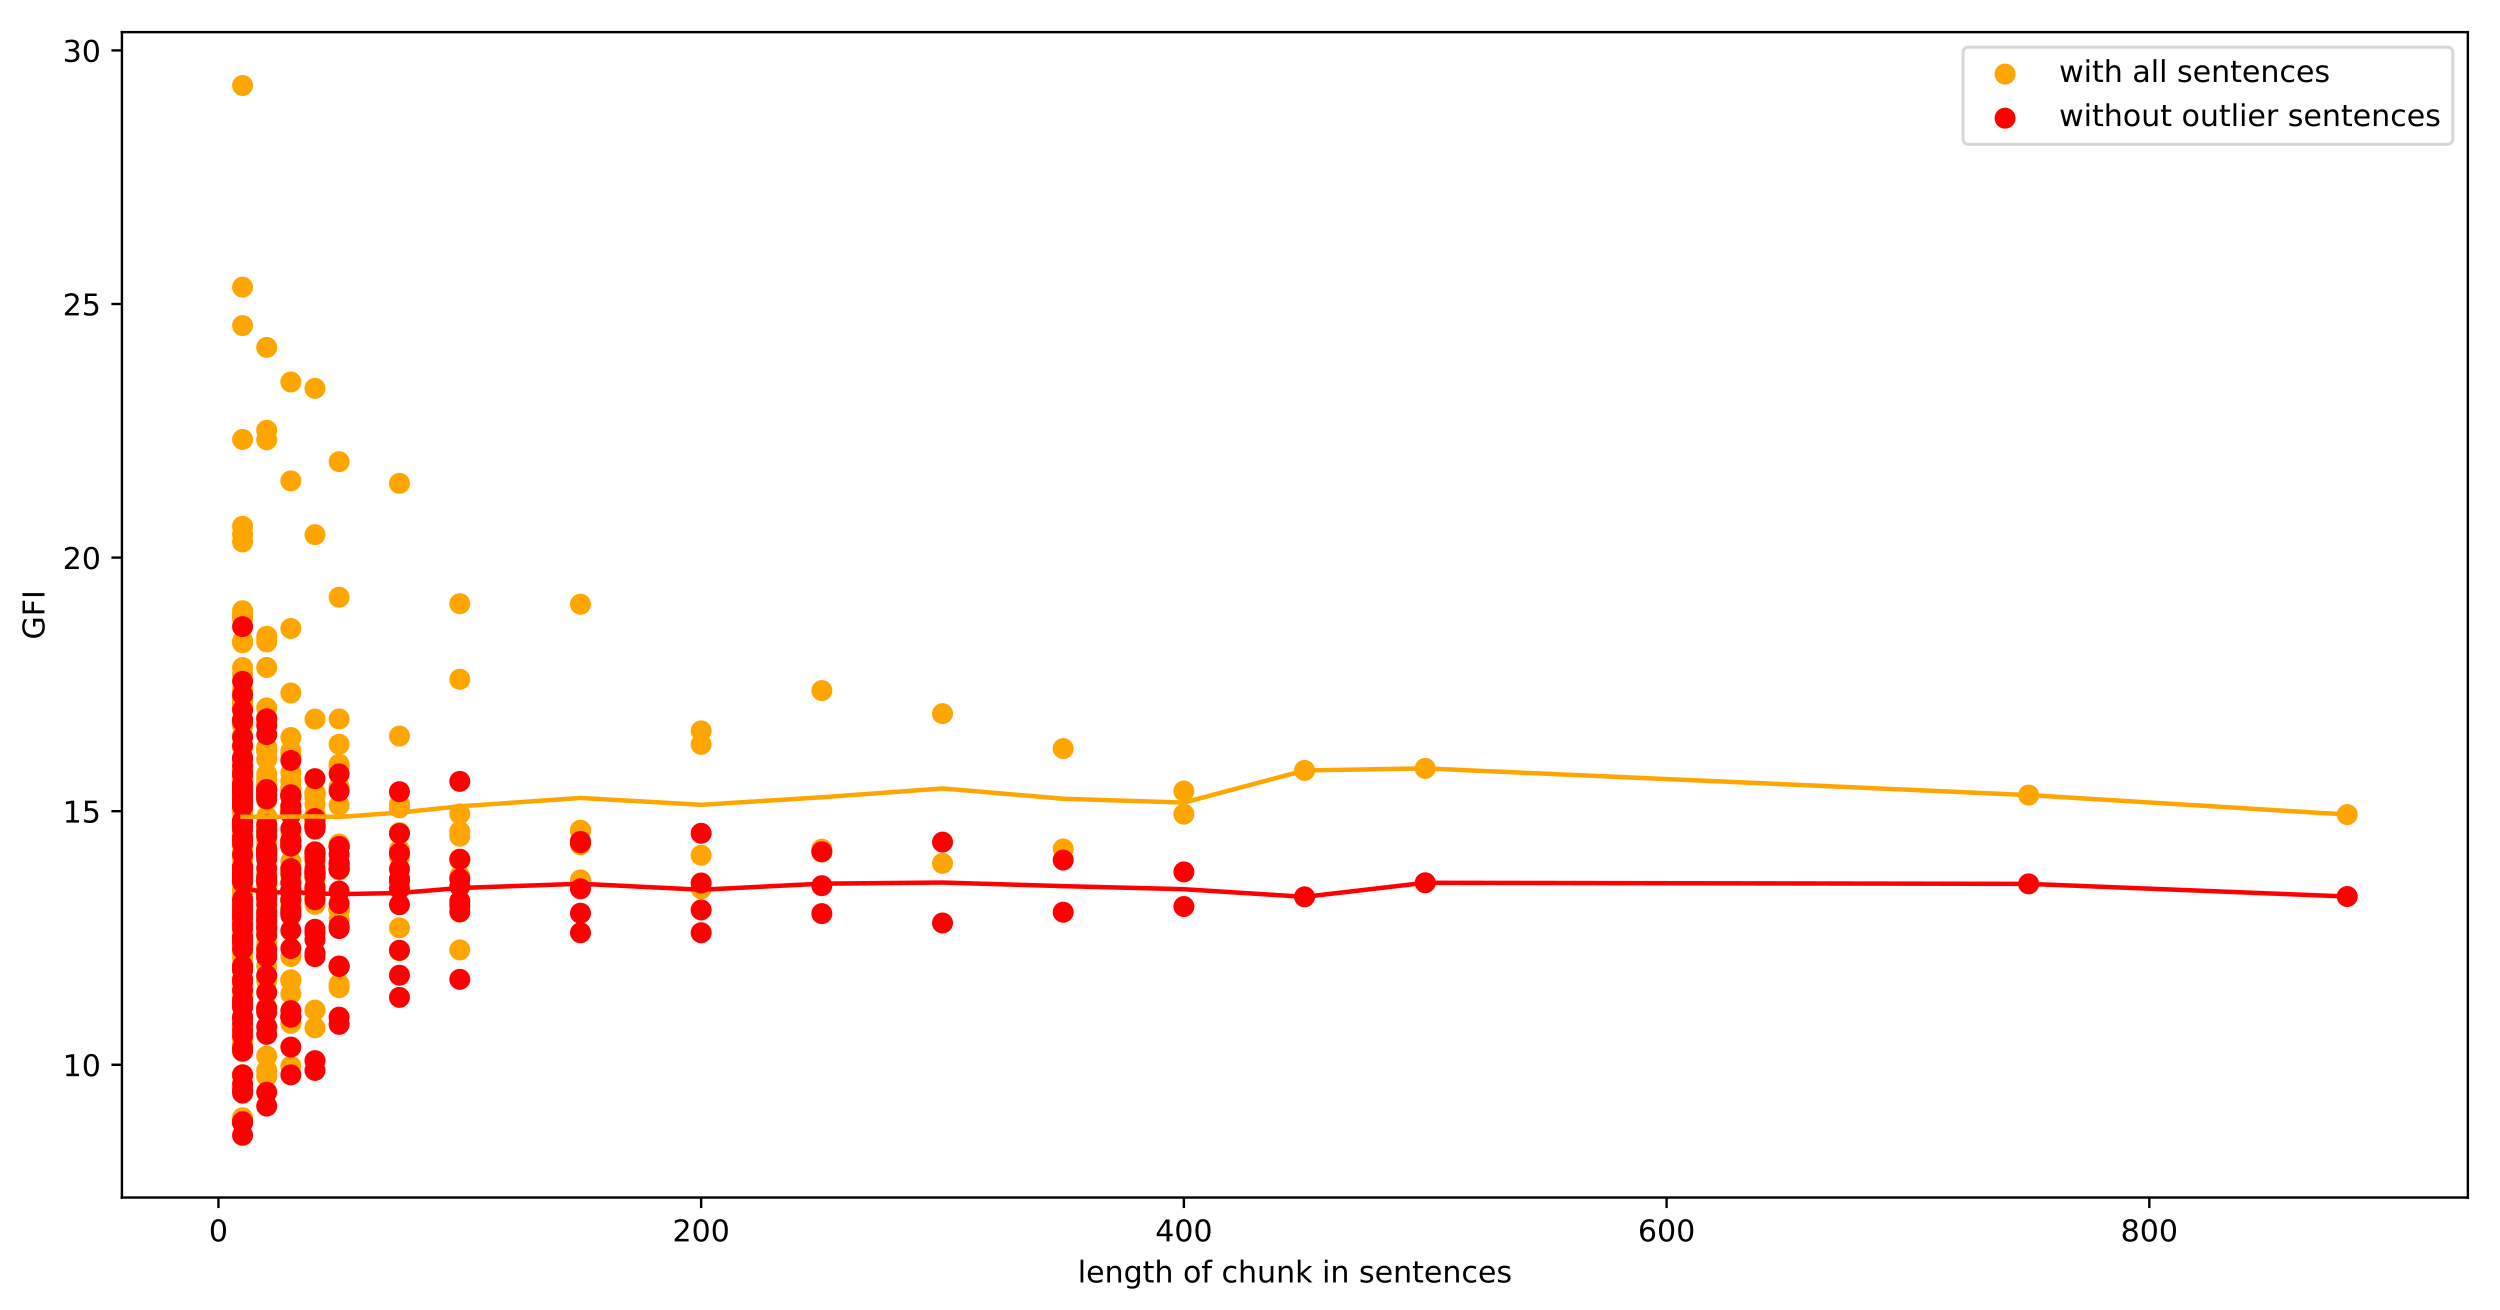 <?xml version="1.0" encoding="utf-8" standalone="no"?>
<!DOCTYPE svg PUBLIC "-//W3C//DTD SVG 1.1//EN"
  "http://www.w3.org/Graphics/SVG/1.1/DTD/svg11.dtd">
<!-- Created with matplotlib (https://matplotlib.org/) -->
<svg height="436.336pt" version="1.1" viewBox="0 0 832.503 436.336" width="832.503pt" xmlns="http://www.w3.org/2000/svg" xmlns:xlink="http://www.w3.org/1999/xlink">
 <defs>
  <style type="text/css">
*{stroke-linecap:butt;stroke-linejoin:round;}
  </style>
 </defs>
 <g id="figure_1">
  <g id="patch_1">
   <path d="M 0 436.336 
L 832.503 436.336 
L 832.503 0 
L 0 0 
z
" style="fill:#ffffff;"/>
  </g>
  <g id="axes_1">
   <g id="patch_2">
    <path d="M 40.603 398.78 
L 821.803 398.78 
L 821.803 10.7 
L 40.603 10.7 
z
" style="fill:#ffffff;"/>
   </g>
   <g id="PathCollection_1">
    <defs>
     <path d="M 0 3 
C 0.796 3 1.559 2.684 2.121 2.121 
C 2.684 1.559 3 0.796 3 0 
C 3 -0.796 2.684 -1.559 2.121 -2.121 
C 1.559 -2.684 0.796 -3 0 -3 
C -0.796 -3 -1.559 -2.684 -2.121 -2.121 
C -2.684 -1.559 -3 -0.796 -3 0 
C -3 0.796 -2.684 1.559 -2.121 2.121 
C -1.559 2.684 -0.796 3 0 3 
z
" id="m8c949a78bd" style="stroke:#ffa500;"/>
    </defs>
    <g clip-path="url(#p77628c488e)">
     <use style="fill:#ffa500;stroke:#ffa500;" x="781.631" xlink:href="#m8c949a78bd" y="271.252"/>
     <use style="fill:#ffa500;stroke:#ffa500;" x="675.538" xlink:href="#m8c949a78bd" y="264.77"/>
     <use style="fill:#ffa500;stroke:#ffa500;" x="474.605" xlink:href="#m8c949a78bd" y="255.883"/>
     <use style="fill:#ffa500;stroke:#ffa500;" x="434.418" xlink:href="#m8c949a78bd" y="256.548"/>
     <use style="fill:#ffa500;stroke:#ffa500;" x="394.231" xlink:href="#m8c949a78bd" y="271.11"/>
     <use style="fill:#ffa500;stroke:#ffa500;" x="394.231" xlink:href="#m8c949a78bd" y="263.415"/>
     <use style="fill:#ffa500;stroke:#ffa500;" x="354.045" xlink:href="#m8c949a78bd" y="282.696"/>
     <use style="fill:#ffa500;stroke:#ffa500;" x="354.045" xlink:href="#m8c949a78bd" y="249.273"/>
     <use style="fill:#ffa500;stroke:#ffa500;" x="313.858" xlink:href="#m8c949a78bd" y="287.494"/>
     <use style="fill:#ffa500;stroke:#ffa500;" x="313.858" xlink:href="#m8c949a78bd" y="237.633"/>
     <use style="fill:#ffa500;stroke:#ffa500;" x="273.671" xlink:href="#m8c949a78bd" y="283.736"/>
     <use style="fill:#ffa500;stroke:#ffa500;" x="273.671" xlink:href="#m8c949a78bd" y="229.97"/>
     <use style="fill:#ffa500;stroke:#ffa500;" x="273.671" xlink:href="#m8c949a78bd" y="282.768"/>
     <use style="fill:#ffa500;stroke:#ffa500;" x="233.485" xlink:href="#m8c949a78bd" y="295.962"/>
     <use style="fill:#ffa500;stroke:#ffa500;" x="233.485" xlink:href="#m8c949a78bd" y="247.888"/>
     <use style="fill:#ffa500;stroke:#ffa500;" x="233.485" xlink:href="#m8c949a78bd" y="243.372"/>
     <use style="fill:#ffa500;stroke:#ffa500;" x="233.485" xlink:href="#m8c949a78bd" y="284.778"/>
     <use style="fill:#ffa500;stroke:#ffa500;" x="193.298" xlink:href="#m8c949a78bd" y="293.005"/>
     <use style="fill:#ffa500;stroke:#ffa500;" x="193.298" xlink:href="#m8c949a78bd" y="281.297"/>
     <use style="fill:#ffa500;stroke:#ffa500;" x="193.298" xlink:href="#m8c949a78bd" y="201.214"/>
     <use style="fill:#ffa500;stroke:#ffa500;" x="193.298" xlink:href="#m8c949a78bd" y="276.616"/>
     <use style="fill:#ffa500;stroke:#ffa500;" x="193.298" xlink:href="#m8c949a78bd" y="276.471"/>
     <use style="fill:#ffa500;stroke:#ffa500;" x="153.111" xlink:href="#m8c949a78bd" y="276.867"/>
     <use style="fill:#ffa500;stroke:#ffa500;" x="153.111" xlink:href="#m8c949a78bd" y="316.328"/>
     <use style="fill:#ffa500;stroke:#ffa500;" x="153.111" xlink:href="#m8c949a78bd" y="271.019"/>
     <use style="fill:#ffa500;stroke:#ffa500;" x="153.111" xlink:href="#m8c949a78bd" y="226.214"/>
     <use style="fill:#ffa500;stroke:#ffa500;" x="153.111" xlink:href="#m8c949a78bd" y="201.029"/>
     <use style="fill:#ffa500;stroke:#ffa500;" x="153.111" xlink:href="#m8c949a78bd" y="291.763"/>
     <use style="fill:#ffa500;stroke:#ffa500;" x="153.111" xlink:href="#m8c949a78bd" y="286.41"/>
     <use style="fill:#ffa500;stroke:#ffa500;" x="153.111" xlink:href="#m8c949a78bd" y="278.46"/>
     <use style="fill:#ffa500;stroke:#ffa500;" x="133.018" xlink:href="#m8c949a78bd" y="277.249"/>
     <use style="fill:#ffa500;stroke:#ffa500;" x="133.018" xlink:href="#m8c949a78bd" y="308.956"/>
     <use style="fill:#ffa500;stroke:#ffa500;" x="133.018" xlink:href="#m8c949a78bd" y="294.233"/>
     <use style="fill:#ffa500;stroke:#ffa500;" x="133.018" xlink:href="#m8c949a78bd" y="268.095"/>
     <use style="fill:#ffa500;stroke:#ffa500;" x="133.018" xlink:href="#m8c949a78bd" y="245.121"/>
     <use style="fill:#ffa500;stroke:#ffa500;" x="133.018" xlink:href="#m8c949a78bd" y="160.952"/>
     <use style="fill:#ffa500;stroke:#ffa500;" x="133.018" xlink:href="#m8c949a78bd" y="267.818"/>
     <use style="fill:#ffa500;stroke:#ffa500;" x="133.018" xlink:href="#m8c949a78bd" y="285.319"/>
     <use style="fill:#ffa500;stroke:#ffa500;" x="133.018" xlink:href="#m8c949a78bd" y="282.988"/>
     <use style="fill:#ffa500;stroke:#ffa500;" x="133.018" xlink:href="#m8c949a78bd" y="269.009"/>
     <use style="fill:#ffa500;stroke:#ffa500;" x="133.018" xlink:href="#m8c949a78bd" y="316.567"/>
     <use style="fill:#ffa500;stroke:#ffa500;" x="112.925" xlink:href="#m8c949a78bd" y="289.76"/>
     <use style="fill:#ffa500;stroke:#ffa500;" x="112.925" xlink:href="#m8c949a78bd" y="262.046"/>
     <use style="fill:#ffa500;stroke:#ffa500;" x="112.925" xlink:href="#m8c949a78bd" y="328.906"/>
     <use style="fill:#ffa500;stroke:#ffa500;" x="112.925" xlink:href="#m8c949a78bd" y="302.856"/>
     <use style="fill:#ffa500;stroke:#ffa500;" x="112.925" xlink:href="#m8c949a78bd" y="239.423"/>
     <use style="fill:#ffa500;stroke:#ffa500;" x="112.925" xlink:href="#m8c949a78bd" y="306.242"/>
     <use style="fill:#ffa500;stroke:#ffa500;" x="112.925" xlink:href="#m8c949a78bd" y="255.366"/>
     <use style="fill:#ffa500;stroke:#ffa500;" x="112.925" xlink:href="#m8c949a78bd" y="198.866"/>
     <use style="fill:#ffa500;stroke:#ffa500;" x="112.925" xlink:href="#m8c949a78bd" y="153.74"/>
     <use style="fill:#ffa500;stroke:#ffa500;" x="112.925" xlink:href="#m8c949a78bd" y="247.856"/>
     <use style="fill:#ffa500;stroke:#ffa500;" x="112.925" xlink:href="#m8c949a78bd" y="281.064"/>
     <use style="fill:#ffa500;stroke:#ffa500;" x="112.925" xlink:href="#m8c949a78bd" y="302.902"/>
     <use style="fill:#ffa500;stroke:#ffa500;" x="112.925" xlink:href="#m8c949a78bd" y="302.625"/>
     <use style="fill:#ffa500;stroke:#ffa500;" x="112.925" xlink:href="#m8c949a78bd" y="268.127"/>
     <use style="fill:#ffa500;stroke:#ffa500;" x="112.925" xlink:href="#m8c949a78bd" y="254.469"/>
     <use style="fill:#ffa500;stroke:#ffa500;" x="112.925" xlink:href="#m8c949a78bd" y="303.101"/>
     <use style="fill:#ffa500;stroke:#ffa500;" x="112.925" xlink:href="#m8c949a78bd" y="327.796"/>
     <use style="fill:#ffa500;stroke:#ffa500;" x="104.887" xlink:href="#m8c949a78bd" y="287.458"/>
     <use style="fill:#ffa500;stroke:#ffa500;" x="104.887" xlink:href="#m8c949a78bd" y="267.849"/>
     <use style="fill:#ffa500;stroke:#ffa500;" x="104.887" xlink:href="#m8c949a78bd" y="297.313"/>
     <use style="fill:#ffa500;stroke:#ffa500;" x="104.887" xlink:href="#m8c949a78bd" y="336.365"/>
     <use style="fill:#ffa500;stroke:#ffa500;" x="104.887" xlink:href="#m8c949a78bd" y="292.468"/>
     <use style="fill:#ffa500;stroke:#ffa500;" x="104.887" xlink:href="#m8c949a78bd" y="239.457"/>
     <use style="fill:#ffa500;stroke:#ffa500;" x="104.887" xlink:href="#m8c949a78bd" y="273.503"/>
     <use style="fill:#ffa500;stroke:#ffa500;" x="104.887" xlink:href="#m8c949a78bd" y="283.652"/>
     <use style="fill:#ffa500;stroke:#ffa500;" x="104.887" xlink:href="#m8c949a78bd" y="271.975"/>
     <use style="fill:#ffa500;stroke:#ffa500;" x="104.887" xlink:href="#m8c949a78bd" y="178.037"/>
     <use style="fill:#ffa500;stroke:#ffa500;" x="104.887" xlink:href="#m8c949a78bd" y="129.336"/>
     <use style="fill:#ffa500;stroke:#ffa500;" x="104.887" xlink:href="#m8c949a78bd" y="264.145"/>
     <use style="fill:#ffa500;stroke:#ffa500;" x="104.887" xlink:href="#m8c949a78bd" y="264.02"/>
     <use style="fill:#ffa500;stroke:#ffa500;" x="104.887" xlink:href="#m8c949a78bd" y="273.61"/>
     <use style="fill:#ffa500;stroke:#ffa500;" x="104.887" xlink:href="#m8c949a78bd" y="298.377"/>
     <use style="fill:#ffa500;stroke:#ffa500;" x="104.887" xlink:href="#m8c949a78bd" y="301.139"/>
     <use style="fill:#ffa500;stroke:#ffa500;" x="104.887" xlink:href="#m8c949a78bd" y="265.706"/>
     <use style="fill:#ffa500;stroke:#ffa500;" x="104.887" xlink:href="#m8c949a78bd" y="271.417"/>
     <use style="fill:#ffa500;stroke:#ffa500;" x="104.887" xlink:href="#m8c949a78bd" y="272.622"/>
     <use style="fill:#ffa500;stroke:#ffa500;" x="104.887" xlink:href="#m8c949a78bd" y="298.919"/>
     <use style="fill:#ffa500;stroke:#ffa500;" x="104.887" xlink:href="#m8c949a78bd" y="342.265"/>
     <use style="fill:#ffa500;stroke:#ffa500;" x="104.887" xlink:href="#m8c949a78bd" y="271.264"/>
     <use style="fill:#ffa500;stroke:#ffa500;" x="96.85" xlink:href="#m8c949a78bd" y="282.057"/>
     <use style="fill:#ffa500;stroke:#ffa500;" x="96.85" xlink:href="#m8c949a78bd" y="268.528"/>
     <use style="fill:#ffa500;stroke:#ffa500;" x="96.85" xlink:href="#m8c949a78bd" y="279.98"/>
     <use style="fill:#ffa500;stroke:#ffa500;" x="96.85" xlink:href="#m8c949a78bd" y="301.382"/>
     <use style="fill:#ffa500;stroke:#ffa500;" x="96.85" xlink:href="#m8c949a78bd" y="330.926"/>
     <use style="fill:#ffa500;stroke:#ffa500;" x="96.85" xlink:href="#m8c949a78bd" y="354.999"/>
     <use style="fill:#ffa500;stroke:#ffa500;" x="96.85" xlink:href="#m8c949a78bd" y="250.019"/>
     <use style="fill:#ffa500;stroke:#ffa500;" x="96.85" xlink:href="#m8c949a78bd" y="230.771"/>
     <use style="fill:#ffa500;stroke:#ffa500;" x="96.85" xlink:href="#m8c949a78bd" y="262.637"/>
     <use style="fill:#ffa500;stroke:#ffa500;" x="96.85" xlink:href="#m8c949a78bd" y="326.46"/>
     <use style="fill:#ffa500;stroke:#ffa500;" x="96.85" xlink:href="#m8c949a78bd" y="245.587"/>
     <use style="fill:#ffa500;stroke:#ffa500;" x="96.85" xlink:href="#m8c949a78bd" y="277.469"/>
     <use style="fill:#ffa500;stroke:#ffa500;" x="96.85" xlink:href="#m8c949a78bd" y="209.283"/>
     <use style="fill:#ffa500;stroke:#ffa500;" x="96.85" xlink:href="#m8c949a78bd" y="127.211"/>
     <use style="fill:#ffa500;stroke:#ffa500;" x="96.85" xlink:href="#m8c949a78bd" y="160.13"/>
     <use style="fill:#ffa500;stroke:#ffa500;" x="96.85" xlink:href="#m8c949a78bd" y="265.175"/>
     <use style="fill:#ffa500;stroke:#ffa500;" x="96.85" xlink:href="#m8c949a78bd" y="251.612"/>
     <use style="fill:#ffa500;stroke:#ffa500;" x="96.85" xlink:href="#m8c949a78bd" y="260.1"/>
     <use style="fill:#ffa500;stroke:#ffa500;" x="96.85" xlink:href="#m8c949a78bd" y="318.514"/>
     <use style="fill:#ffa500;stroke:#ffa500;" x="96.85" xlink:href="#m8c949a78bd" y="286.869"/>
     <use style="fill:#ffa500;stroke:#ffa500;" x="96.85" xlink:href="#m8c949a78bd" y="293.873"/>
     <use style="fill:#ffa500;stroke:#ffa500;" x="96.85" xlink:href="#m8c949a78bd" y="291.64"/>
     <use style="fill:#ffa500;stroke:#ffa500;" x="96.85" xlink:href="#m8c949a78bd" y="270.352"/>
     <use style="fill:#ffa500;stroke:#ffa500;" x="96.85" xlink:href="#m8c949a78bd" y="264.549"/>
     <use style="fill:#ffa500;stroke:#ffa500;" x="96.85" xlink:href="#m8c949a78bd" y="257.315"/>
     <use style="fill:#ffa500;stroke:#ffa500;" x="96.85" xlink:href="#m8c949a78bd" y="289.088"/>
     <use style="fill:#ffa500;stroke:#ffa500;" x="96.85" xlink:href="#m8c949a78bd" y="326.279"/>
     <use style="fill:#ffa500;stroke:#ffa500;" x="96.85" xlink:href="#m8c949a78bd" y="340.777"/>
     <use style="fill:#ffa500;stroke:#ffa500;" x="96.85" xlink:href="#m8c949a78bd" y="262.443"/>
     <use style="fill:#ffa500;stroke:#ffa500;" x="88.813" xlink:href="#m8c949a78bd" y="280.455"/>
     <use style="fill:#ffa500;stroke:#ffa500;" x="88.813" xlink:href="#m8c949a78bd" y="294.542"/>
     <use style="fill:#ffa500;stroke:#ffa500;" x="88.813" xlink:href="#m8c949a78bd" y="252.792"/>
     <use style="fill:#ffa500;stroke:#ffa500;" x="88.813" xlink:href="#m8c949a78bd" y="277.019"/>
     <use style="fill:#ffa500;stroke:#ffa500;" x="88.813" xlink:href="#m8c949a78bd" y="272.274"/>
     <use style="fill:#ffa500;stroke:#ffa500;" x="88.813" xlink:href="#m8c949a78bd" y="325.322"/>
     <use style="fill:#ffa500;stroke:#ffa500;" x="88.813" xlink:href="#m8c949a78bd" y="321.719"/>
     <use style="fill:#ffa500;stroke:#ffa500;" x="88.813" xlink:href="#m8c949a78bd" y="351.658"/>
     <use style="fill:#ffa500;stroke:#ffa500;" x="88.813" xlink:href="#m8c949a78bd" y="356.419"/>
     <use style="fill:#ffa500;stroke:#ffa500;" x="88.813" xlink:href="#m8c949a78bd" y="238.916"/>
     <use style="fill:#ffa500;stroke:#ffa500;" x="88.813" xlink:href="#m8c949a78bd" y="262.894"/>
     <use style="fill:#ffa500;stroke:#ffa500;" x="88.813" xlink:href="#m8c949a78bd" y="213.754"/>
     <use style="fill:#ffa500;stroke:#ffa500;" x="88.813" xlink:href="#m8c949a78bd" y="248.813"/>
     <use style="fill:#ffa500;stroke:#ffa500;" x="88.813" xlink:href="#m8c949a78bd" y="298.722"/>
     <use style="fill:#ffa500;stroke:#ffa500;" x="88.813" xlink:href="#m8c949a78bd" y="335.47"/>
     <use style="fill:#ffa500;stroke:#ffa500;" x="88.813" xlink:href="#m8c949a78bd" y="239.562"/>
     <use style="fill:#ffa500;stroke:#ffa500;" x="88.813" xlink:href="#m8c949a78bd" y="283.072"/>
     <use style="fill:#ffa500;stroke:#ffa500;" x="88.813" xlink:href="#m8c949a78bd" y="261.103"/>
     <use style="fill:#ffa500;stroke:#ffa500;" x="88.813" xlink:href="#m8c949a78bd" y="211.887"/>
     <use style="fill:#ffa500;stroke:#ffa500;" x="88.813" xlink:href="#m8c949a78bd" y="146.455"/>
     <use style="fill:#ffa500;stroke:#ffa500;" x="88.813" xlink:href="#m8c949a78bd" y="143.29"/>
     <use style="fill:#ffa500;stroke:#ffa500;" x="88.813" xlink:href="#m8c949a78bd" y="115.681"/>
     <use style="fill:#ffa500;stroke:#ffa500;" x="88.813" xlink:href="#m8c949a78bd" y="266.43"/>
     <use style="fill:#ffa500;stroke:#ffa500;" x="88.813" xlink:href="#m8c949a78bd" y="261.748"/>
     <use style="fill:#ffa500;stroke:#ffa500;" x="88.813" xlink:href="#m8c949a78bd" y="222.267"/>
     <use style="fill:#ffa500;stroke:#ffa500;" x="88.813" xlink:href="#m8c949a78bd" y="314.129"/>
     <use style="fill:#ffa500;stroke:#ffa500;" x="88.813" xlink:href="#m8c949a78bd" y="235.733"/>
     <use style="fill:#ffa500;stroke:#ffa500;" x="88.813" xlink:href="#m8c949a78bd" y="311.746"/>
     <use style="fill:#ffa500;stroke:#ffa500;" x="88.813" xlink:href="#m8c949a78bd" y="316.323"/>
     <use style="fill:#ffa500;stroke:#ffa500;" x="88.813" xlink:href="#m8c949a78bd" y="277.986"/>
     <use style="fill:#ffa500;stroke:#ffa500;" x="88.813" xlink:href="#m8c949a78bd" y="291.15"/>
     <use style="fill:#ffa500;stroke:#ffa500;" x="88.813" xlink:href="#m8c949a78bd" y="303.478"/>
     <use style="fill:#ffa500;stroke:#ffa500;" x="88.813" xlink:href="#m8c949a78bd" y="271.948"/>
     <use style="fill:#ffa500;stroke:#ffa500;" x="88.813" xlink:href="#m8c949a78bd" y="259.604"/>
     <use style="fill:#ffa500;stroke:#ffa500;" x="88.813" xlink:href="#m8c949a78bd" y="293.152"/>
     <use style="fill:#ffa500;stroke:#ffa500;" x="88.813" xlink:href="#m8c949a78bd" y="249.992"/>
     <use style="fill:#ffa500;stroke:#ffa500;" x="88.813" xlink:href="#m8c949a78bd" y="282.968"/>
     <use style="fill:#ffa500;stroke:#ffa500;" x="88.813" xlink:href="#m8c949a78bd" y="257.785"/>
     <use style="fill:#ffa500;stroke:#ffa500;" x="88.813" xlink:href="#m8c949a78bd" y="274.913"/>
     <use style="fill:#ffa500;stroke:#ffa500;" x="88.813" xlink:href="#m8c949a78bd" y="315.579"/>
     <use style="fill:#ffa500;stroke:#ffa500;" x="88.813" xlink:href="#m8c949a78bd" y="358.412"/>
     <use style="fill:#ffa500;stroke:#ffa500;" x="88.813" xlink:href="#m8c949a78bd" y="326.642"/>
     <use style="fill:#ffa500;stroke:#ffa500;" x="88.813" xlink:href="#m8c949a78bd" y="249.958"/>
     <use style="fill:#ffa500;stroke:#ffa500;" x="88.813" xlink:href="#m8c949a78bd" y="295.07"/>
     <use style="fill:#ffa500;stroke:#ffa500;" x="80.775" xlink:href="#m8c949a78bd" y="293.248"/>
     <use style="fill:#ffa500;stroke:#ffa500;" x="80.775" xlink:href="#m8c949a78bd" y="267.173"/>
     <use style="fill:#ffa500;stroke:#ffa500;" x="80.775" xlink:href="#m8c949a78bd" y="285.14"/>
     <use style="fill:#ffa500;stroke:#ffa500;" x="80.775" xlink:href="#m8c949a78bd" y="302.586"/>
     <use style="fill:#ffa500;stroke:#ffa500;" x="80.775" xlink:href="#m8c949a78bd" y="292.578"/>
     <use style="fill:#ffa500;stroke:#ffa500;" x="80.775" xlink:href="#m8c949a78bd" y="214.054"/>
     <use style="fill:#ffa500;stroke:#ffa500;" x="80.775" xlink:href="#m8c949a78bd" y="289.284"/>
     <use style="fill:#ffa500;stroke:#ffa500;" x="80.775" xlink:href="#m8c949a78bd" y="264.598"/>
     <use style="fill:#ffa500;stroke:#ffa500;" x="80.775" xlink:href="#m8c949a78bd" y="285.535"/>
     <use style="fill:#ffa500;stroke:#ffa500;" x="80.775" xlink:href="#m8c949a78bd" y="259.553"/>
     <use style="fill:#ffa500;stroke:#ffa500;" x="80.775" xlink:href="#m8c949a78bd" y="357.916"/>
     <use style="fill:#ffa500;stroke:#ffa500;" x="80.775" xlink:href="#m8c949a78bd" y="297.29"/>
     <use style="fill:#ffa500;stroke:#ffa500;" x="80.775" xlink:href="#m8c949a78bd" y="344.655"/>
     <use style="fill:#ffa500;stroke:#ffa500;" x="80.775" xlink:href="#m8c949a78bd" y="300.525"/>
     <use style="fill:#ffa500;stroke:#ffa500;" x="80.775" xlink:href="#m8c949a78bd" y="347.139"/>
     <use style="fill:#ffa500;stroke:#ffa500;" x="80.775" xlink:href="#m8c949a78bd" y="342.496"/>
     <use style="fill:#ffa500;stroke:#ffa500;" x="80.775" xlink:href="#m8c949a78bd" y="349.664"/>
     <use style="fill:#ffa500;stroke:#ffa500;" x="80.775" xlink:href="#m8c949a78bd" y="362.996"/>
     <use style="fill:#ffa500;stroke:#ffa500;" x="80.775" xlink:href="#m8c949a78bd" y="245.015"/>
     <use style="fill:#ffa500;stroke:#ffa500;" x="80.775" xlink:href="#m8c949a78bd" y="232.767"/>
     <use style="fill:#ffa500;stroke:#ffa500;" x="80.775" xlink:href="#m8c949a78bd" y="261.939"/>
     <use style="fill:#ffa500;stroke:#ffa500;" x="80.775" xlink:href="#m8c949a78bd" y="263.421"/>
     <use style="fill:#ffa500;stroke:#ffa500;" x="80.775" xlink:href="#m8c949a78bd" y="289.213"/>
     <use style="fill:#ffa500;stroke:#ffa500;" x="80.775" xlink:href="#m8c949a78bd" y="146.331"/>
     <use style="fill:#ffa500;stroke:#ffa500;" x="80.775" xlink:href="#m8c949a78bd" y="229.56"/>
     <use style="fill:#ffa500;stroke:#ffa500;" x="80.775" xlink:href="#m8c949a78bd" y="268.146"/>
     <use style="fill:#ffa500;stroke:#ffa500;" x="80.775" xlink:href="#m8c949a78bd" y="281.63"/>
     <use style="fill:#ffa500;stroke:#ffa500;" x="80.775" xlink:href="#m8c949a78bd" y="307.21"/>
     <use style="fill:#ffa500;stroke:#ffa500;" x="80.775" xlink:href="#m8c949a78bd" y="332.381"/>
     <use style="fill:#ffa500;stroke:#ffa500;" x="80.775" xlink:href="#m8c949a78bd" y="329.689"/>
     <use style="fill:#ffa500;stroke:#ffa500;" x="80.775" xlink:href="#m8c949a78bd" y="257.575"/>
     <use style="fill:#ffa500;stroke:#ffa500;" x="80.775" xlink:href="#m8c949a78bd" y="222.284"/>
     <use style="fill:#ffa500;stroke:#ffa500;" x="80.775" xlink:href="#m8c949a78bd" y="255.964"/>
     <use style="fill:#ffa500;stroke:#ffa500;" x="80.775" xlink:href="#m8c949a78bd" y="312.045"/>
     <use style="fill:#ffa500;stroke:#ffa500;" x="80.775" xlink:href="#m8c949a78bd" y="233.135"/>
     <use style="fill:#ffa500;stroke:#ffa500;" x="80.775" xlink:href="#m8c949a78bd" y="292.122"/>
     <use style="fill:#ffa500;stroke:#ffa500;" x="80.775" xlink:href="#m8c949a78bd" y="177.952"/>
     <use style="fill:#ffa500;stroke:#ffa500;" x="80.775" xlink:href="#m8c949a78bd" y="248.889"/>
     <use style="fill:#ffa500;stroke:#ffa500;" x="80.775" xlink:href="#m8c949a78bd" y="203.372"/>
     <use style="fill:#ffa500;stroke:#ffa500;" x="80.775" xlink:href="#m8c949a78bd" y="95.622"/>
     <use style="fill:#ffa500;stroke:#ffa500;" x="80.775" xlink:href="#m8c949a78bd" y="108.414"/>
     <use style="fill:#ffa500;stroke:#ffa500;" x="80.775" xlink:href="#m8c949a78bd" y="180.489"/>
     <use style="fill:#ffa500;stroke:#ffa500;" x="80.775" xlink:href="#m8c949a78bd" y="28.477"/>
     <use style="fill:#ffa500;stroke:#ffa500;" x="80.775" xlink:href="#m8c949a78bd" y="204.909"/>
     <use style="fill:#ffa500;stroke:#ffa500;" x="80.775" xlink:href="#m8c949a78bd" y="260.548"/>
     <use style="fill:#ffa500;stroke:#ffa500;" x="80.775" xlink:href="#m8c949a78bd" y="270.654"/>
     <use style="fill:#ffa500;stroke:#ffa500;" x="80.775" xlink:href="#m8c949a78bd" y="235.214"/>
     <use style="fill:#ffa500;stroke:#ffa500;" x="80.775" xlink:href="#m8c949a78bd" y="290.927"/>
     <use style="fill:#ffa500;stroke:#ffa500;" x="80.775" xlink:href="#m8c949a78bd" y="175.27"/>
     <use style="fill:#ffa500;stroke:#ffa500;" x="80.775" xlink:href="#m8c949a78bd" y="269.642"/>
     <use style="fill:#ffa500;stroke:#ffa500;" x="80.775" xlink:href="#m8c949a78bd" y="323.055"/>
     <use style="fill:#ffa500;stroke:#ffa500;" x="80.775" xlink:href="#m8c949a78bd" y="305.521"/>
     <use style="fill:#ffa500;stroke:#ffa500;" x="80.775" xlink:href="#m8c949a78bd" y="268.099"/>
     <use style="fill:#ffa500;stroke:#ffa500;" x="80.775" xlink:href="#m8c949a78bd" y="205.948"/>
     <use style="fill:#ffa500;stroke:#ffa500;" x="80.775" xlink:href="#m8c949a78bd" y="301.426"/>
     <use style="fill:#ffa500;stroke:#ffa500;" x="80.775" xlink:href="#m8c949a78bd" y="321.785"/>
     <use style="fill:#ffa500;stroke:#ffa500;" x="80.775" xlink:href="#m8c949a78bd" y="332.236"/>
     <use style="fill:#ffa500;stroke:#ffa500;" x="80.775" xlink:href="#m8c949a78bd" y="301.419"/>
     <use style="fill:#ffa500;stroke:#ffa500;" x="80.775" xlink:href="#m8c949a78bd" y="315.668"/>
     <use style="fill:#ffa500;stroke:#ffa500;" x="80.775" xlink:href="#m8c949a78bd" y="241.652"/>
     <use style="fill:#ffa500;stroke:#ffa500;" x="80.775" xlink:href="#m8c949a78bd" y="305.722"/>
     <use style="fill:#ffa500;stroke:#ffa500;" x="80.775" xlink:href="#m8c949a78bd" y="273.694"/>
     <use style="fill:#ffa500;stroke:#ffa500;" x="80.775" xlink:href="#m8c949a78bd" y="290.971"/>
     <use style="fill:#ffa500;stroke:#ffa500;" x="80.775" xlink:href="#m8c949a78bd" y="317.151"/>
     <use style="fill:#ffa500;stroke:#ffa500;" x="80.775" xlink:href="#m8c949a78bd" y="308.055"/>
     <use style="fill:#ffa500;stroke:#ffa500;" x="80.775" xlink:href="#m8c949a78bd" y="233.954"/>
     <use style="fill:#ffa500;stroke:#ffa500;" x="80.775" xlink:href="#m8c949a78bd" y="234.804"/>
     <use style="fill:#ffa500;stroke:#ffa500;" x="80.775" xlink:href="#m8c949a78bd" y="285.567"/>
     <use style="fill:#ffa500;stroke:#ffa500;" x="80.775" xlink:href="#m8c949a78bd" y="293.201"/>
     <use style="fill:#ffa500;stroke:#ffa500;" x="80.775" xlink:href="#m8c949a78bd" y="291.318"/>
     <use style="fill:#ffa500;stroke:#ffa500;" x="80.775" xlink:href="#m8c949a78bd" y="224.542"/>
     <use style="fill:#ffa500;stroke:#ffa500;" x="80.775" xlink:href="#m8c949a78bd" y="277.308"/>
     <use style="fill:#ffa500;stroke:#ffa500;" x="80.775" xlink:href="#m8c949a78bd" y="296.818"/>
     <use style="fill:#ffa500;stroke:#ffa500;" x="80.775" xlink:href="#m8c949a78bd" y="265.947"/>
     <use style="fill:#ffa500;stroke:#ffa500;" x="80.775" xlink:href="#m8c949a78bd" y="205.399"/>
     <use style="fill:#ffa500;stroke:#ffa500;" x="80.775" xlink:href="#m8c949a78bd" y="319.061"/>
     <use style="fill:#ffa500;stroke:#ffa500;" x="80.775" xlink:href="#m8c949a78bd" y="289.798"/>
     <use style="fill:#ffa500;stroke:#ffa500;" x="80.775" xlink:href="#m8c949a78bd" y="259.043"/>
     <use style="fill:#ffa500;stroke:#ffa500;" x="80.775" xlink:href="#m8c949a78bd" y="277.872"/>
     <use style="fill:#ffa500;stroke:#ffa500;" x="80.775" xlink:href="#m8c949a78bd" y="357.948"/>
     <use style="fill:#ffa500;stroke:#ffa500;" x="80.775" xlink:href="#m8c949a78bd" y="342.366"/>
     <use style="fill:#ffa500;stroke:#ffa500;" x="80.775" xlink:href="#m8c949a78bd" y="372.209"/>
     <use style="fill:#ffa500;stroke:#ffa500;" x="80.775" xlink:href="#m8c949a78bd" y="286.32"/>
     <use style="fill:#ffa500;stroke:#ffa500;" x="80.775" xlink:href="#m8c949a78bd" y="373.832"/>
     <use style="fill:#ffa500;stroke:#ffa500;" x="80.775" xlink:href="#m8c949a78bd" y="274.317"/>
     <use style="fill:#ffa500;stroke:#ffa500;" x="80.775" xlink:href="#m8c949a78bd" y="213.445"/>
     <use style="fill:#ffa500;stroke:#ffa500;" x="80.775" xlink:href="#m8c949a78bd" y="283.817"/>
     <use style="fill:#ffa500;stroke:#ffa500;" x="80.775" xlink:href="#m8c949a78bd" y="296.021"/>
    </g>
   </g>
   <g id="PathCollection_2">
    <defs>
     <path d="M 0 3 
C 0.796 3 1.559 2.684 2.121 2.121 
C 2.684 1.559 3 0.796 3 0 
C 3 -0.796 2.684 -1.559 2.121 -2.121 
C 1.559 -2.684 0.796 -3 0 -3 
C -0.796 -3 -1.559 -2.684 -2.121 -2.121 
C -2.684 -1.559 -3 -0.796 -3 0 
C -3 0.796 -2.684 1.559 -2.121 2.121 
C -1.559 2.684 -0.796 3 0 3 
z
" id="mace8b8373f" style="stroke:#ff0000;"/>
    </defs>
    <g clip-path="url(#p77628c488e)">
     <use style="fill:#ff0000;stroke:#ff0000;" x="781.631" xlink:href="#mace8b8373f" y="298.541"/>
     <use style="fill:#ff0000;stroke:#ff0000;" x="675.538" xlink:href="#mace8b8373f" y="294.331"/>
     <use style="fill:#ff0000;stroke:#ff0000;" x="474.605" xlink:href="#mace8b8373f" y="293.967"/>
     <use style="fill:#ff0000;stroke:#ff0000;" x="434.418" xlink:href="#mace8b8373f" y="298.649"/>
     <use style="fill:#ff0000;stroke:#ff0000;" x="394.231" xlink:href="#mace8b8373f" y="301.877"/>
     <use style="fill:#ff0000;stroke:#ff0000;" x="394.231" xlink:href="#mace8b8373f" y="290.34"/>
     <use style="fill:#ff0000;stroke:#ff0000;" x="354.045" xlink:href="#mace8b8373f" y="303.766"/>
     <use style="fill:#ff0000;stroke:#ff0000;" x="354.045" xlink:href="#mace8b8373f" y="286.4"/>
     <use style="fill:#ff0000;stroke:#ff0000;" x="313.858" xlink:href="#mace8b8373f" y="307.354"/>
     <use style="fill:#ff0000;stroke:#ff0000;" x="313.858" xlink:href="#mace8b8373f" y="280.418"/>
     <use style="fill:#ff0000;stroke:#ff0000;" x="273.671" xlink:href="#mace8b8373f" y="304.234"/>
     <use style="fill:#ff0000;stroke:#ff0000;" x="273.671" xlink:href="#mace8b8373f" y="283.621"/>
     <use style="fill:#ff0000;stroke:#ff0000;" x="273.671" xlink:href="#mace8b8373f" y="294.925"/>
     <use style="fill:#ff0000;stroke:#ff0000;" x="233.485" xlink:href="#mace8b8373f" y="310.6"/>
     <use style="fill:#ff0000;stroke:#ff0000;" x="233.485" xlink:href="#mace8b8373f" y="294.038"/>
     <use style="fill:#ff0000;stroke:#ff0000;" x="233.485" xlink:href="#mace8b8373f" y="277.481"/>
     <use style="fill:#ff0000;stroke:#ff0000;" x="233.485" xlink:href="#mace8b8373f" y="303.006"/>
     <use style="fill:#ff0000;stroke:#ff0000;" x="193.298" xlink:href="#mace8b8373f" y="310.612"/>
     <use style="fill:#ff0000;stroke:#ff0000;" x="193.298" xlink:href="#mace8b8373f" y="304.103"/>
     <use style="fill:#ff0000;stroke:#ff0000;" x="193.298" xlink:href="#mace8b8373f" y="280.186"/>
     <use style="fill:#ff0000;stroke:#ff0000;" x="193.298" xlink:href="#mace8b8373f" y="280.6"/>
     <use style="fill:#ff0000;stroke:#ff0000;" x="193.298" xlink:href="#mace8b8373f" y="295.962"/>
     <use style="fill:#ff0000;stroke:#ff0000;" x="153.111" xlink:href="#mace8b8373f" y="295.148"/>
     <use style="fill:#ff0000;stroke:#ff0000;" x="153.111" xlink:href="#mace8b8373f" y="326.116"/>
     <use style="fill:#ff0000;stroke:#ff0000;" x="153.111" xlink:href="#mace8b8373f" y="301.584"/>
     <use style="fill:#ff0000;stroke:#ff0000;" x="153.111" xlink:href="#mace8b8373f" y="286.106"/>
     <use style="fill:#ff0000;stroke:#ff0000;" x="153.111" xlink:href="#mace8b8373f" y="260.201"/>
     <use style="fill:#ff0000;stroke:#ff0000;" x="153.111" xlink:href="#mace8b8373f" y="292.714"/>
     <use style="fill:#ff0000;stroke:#ff0000;" x="153.111" xlink:href="#mace8b8373f" y="300.056"/>
     <use style="fill:#ff0000;stroke:#ff0000;" x="153.111" xlink:href="#mace8b8373f" y="303.69"/>
     <use style="fill:#ff0000;stroke:#ff0000;" x="133.018" xlink:href="#mace8b8373f" y="295.996"/>
     <use style="fill:#ff0000;stroke:#ff0000;" x="133.018" xlink:href="#mace8b8373f" y="324.758"/>
     <use style="fill:#ff0000;stroke:#ff0000;" x="133.018" xlink:href="#mace8b8373f" y="293.16"/>
     <use style="fill:#ff0000;stroke:#ff0000;" x="133.018" xlink:href="#mace8b8373f" y="316.442"/>
     <use style="fill:#ff0000;stroke:#ff0000;" x="133.018" xlink:href="#mace8b8373f" y="292.731"/>
     <use style="fill:#ff0000;stroke:#ff0000;" x="133.018" xlink:href="#mace8b8373f" y="263.633"/>
     <use style="fill:#ff0000;stroke:#ff0000;" x="133.018" xlink:href="#mace8b8373f" y="277.56"/>
     <use style="fill:#ff0000;stroke:#ff0000;" x="133.018" xlink:href="#mace8b8373f" y="284.093"/>
     <use style="fill:#ff0000;stroke:#ff0000;" x="133.018" xlink:href="#mace8b8373f" y="301.279"/>
     <use style="fill:#ff0000;stroke:#ff0000;" x="133.018" xlink:href="#mace8b8373f" y="289.394"/>
     <use style="fill:#ff0000;stroke:#ff0000;" x="133.018" xlink:href="#mace8b8373f" y="332.121"/>
     <use style="fill:#ff0000;stroke:#ff0000;" x="112.925" xlink:href="#mace8b8373f" y="300.873"/>
     <use style="fill:#ff0000;stroke:#ff0000;" x="112.925" xlink:href="#mace8b8373f" y="287.229"/>
     <use style="fill:#ff0000;stroke:#ff0000;" x="112.925" xlink:href="#mace8b8373f" y="341.106"/>
     <use style="fill:#ff0000;stroke:#ff0000;" x="112.925" xlink:href="#mace8b8373f" y="308.277"/>
     <use style="fill:#ff0000;stroke:#ff0000;" x="112.925" xlink:href="#mace8b8373f" y="281.856"/>
     <use style="fill:#ff0000;stroke:#ff0000;" x="112.925" xlink:href="#mace8b8373f" y="321.686"/>
     <use style="fill:#ff0000;stroke:#ff0000;" x="112.925" xlink:href="#mace8b8373f" y="284.466"/>
     <use style="fill:#ff0000;stroke:#ff0000;" x="112.925" xlink:href="#mace8b8373f" y="287.881"/>
     <use style="fill:#ff0000;stroke:#ff0000;" x="112.925" xlink:href="#mace8b8373f" y="263.422"/>
     <use style="fill:#ff0000;stroke:#ff0000;" x="112.925" xlink:href="#mace8b8373f" y="257.709"/>
     <use style="fill:#ff0000;stroke:#ff0000;" x="112.925" xlink:href="#mace8b8373f" y="289.348"/>
     <use style="fill:#ff0000;stroke:#ff0000;" x="112.925" xlink:href="#mace8b8373f" y="296.725"/>
     <use style="fill:#ff0000;stroke:#ff0000;" x="112.925" xlink:href="#mace8b8373f" y="309.22"/>
     <use style="fill:#ff0000;stroke:#ff0000;" x="112.925" xlink:href="#mace8b8373f" y="289.392"/>
     <use style="fill:#ff0000;stroke:#ff0000;" x="112.925" xlink:href="#mace8b8373f" y="282.057"/>
     <use style="fill:#ff0000;stroke:#ff0000;" x="112.925" xlink:href="#mace8b8373f" y="321.851"/>
     <use style="fill:#ff0000;stroke:#ff0000;" x="112.925" xlink:href="#mace8b8373f" y="338.713"/>
     <use style="fill:#ff0000;stroke:#ff0000;" x="104.887" xlink:href="#mace8b8373f" y="295.347"/>
     <use style="fill:#ff0000;stroke:#ff0000;" x="104.887" xlink:href="#mace8b8373f" y="289.326"/>
     <use style="fill:#ff0000;stroke:#ff0000;" x="104.887" xlink:href="#mace8b8373f" y="312.9"/>
     <use style="fill:#ff0000;stroke:#ff0000;" x="104.887" xlink:href="#mace8b8373f" y="356.445"/>
     <use style="fill:#ff0000;stroke:#ff0000;" x="104.887" xlink:href="#mace8b8373f" y="299.635"/>
     <use style="fill:#ff0000;stroke:#ff0000;" x="104.887" xlink:href="#mace8b8373f" y="276.094"/>
     <use style="fill:#ff0000;stroke:#ff0000;" x="104.887" xlink:href="#mace8b8373f" y="318.57"/>
     <use style="fill:#ff0000;stroke:#ff0000;" x="104.887" xlink:href="#mace8b8373f" y="309.448"/>
     <use style="fill:#ff0000;stroke:#ff0000;" x="104.887" xlink:href="#mace8b8373f" y="284.682"/>
     <use style="fill:#ff0000;stroke:#ff0000;" x="104.887" xlink:href="#mace8b8373f" y="286.013"/>
     <use style="fill:#ff0000;stroke:#ff0000;" x="104.887" xlink:href="#mace8b8373f" y="259.283"/>
     <use style="fill:#ff0000;stroke:#ff0000;" x="104.887" xlink:href="#mace8b8373f" y="272.568"/>
     <use style="fill:#ff0000;stroke:#ff0000;" x="104.887" xlink:href="#mace8b8373f" y="274.947"/>
     <use style="fill:#ff0000;stroke:#ff0000;" x="104.887" xlink:href="#mace8b8373f" y="283.696"/>
     <use style="fill:#ff0000;stroke:#ff0000;" x="104.887" xlink:href="#mace8b8373f" y="291.791"/>
     <use style="fill:#ff0000;stroke:#ff0000;" x="104.887" xlink:href="#mace8b8373f" y="310.785"/>
     <use style="fill:#ff0000;stroke:#ff0000;" x="104.887" xlink:href="#mace8b8373f" y="290.727"/>
     <use style="fill:#ff0000;stroke:#ff0000;" x="104.887" xlink:href="#mace8b8373f" y="290.436"/>
     <use style="fill:#ff0000;stroke:#ff0000;" x="104.887" xlink:href="#mace8b8373f" y="296.232"/>
     <use style="fill:#ff0000;stroke:#ff0000;" x="104.887" xlink:href="#mace8b8373f" y="317.332"/>
     <use style="fill:#ff0000;stroke:#ff0000;" x="104.887" xlink:href="#mace8b8373f" y="353.197"/>
     <use style="fill:#ff0000;stroke:#ff0000;" x="104.887" xlink:href="#mace8b8373f" y="275.128"/>
     <use style="fill:#ff0000;stroke:#ff0000;" x="96.85" xlink:href="#mace8b8373f" y="280.132"/>
     <use style="fill:#ff0000;stroke:#ff0000;" x="96.85" xlink:href="#mace8b8373f" y="302.807"/>
     <use style="fill:#ff0000;stroke:#ff0000;" x="96.85" xlink:href="#mace8b8373f" y="299.531"/>
     <use style="fill:#ff0000;stroke:#ff0000;" x="96.85" xlink:href="#mace8b8373f" y="304.788"/>
     <use style="fill:#ff0000;stroke:#ff0000;" x="96.85" xlink:href="#mace8b8373f" y="357.934"/>
     <use style="fill:#ff0000;stroke:#ff0000;" x="96.85" xlink:href="#mace8b8373f" y="338.534"/>
     <use style="fill:#ff0000;stroke:#ff0000;" x="96.85" xlink:href="#mace8b8373f" y="265.238"/>
     <use style="fill:#ff0000;stroke:#ff0000;" x="96.85" xlink:href="#mace8b8373f" y="281.637"/>
     <use style="fill:#ff0000;stroke:#ff0000;" x="96.85" xlink:href="#mace8b8373f" y="303.826"/>
     <use style="fill:#ff0000;stroke:#ff0000;" x="96.85" xlink:href="#mace8b8373f" y="336.534"/>
     <use style="fill:#ff0000;stroke:#ff0000;" x="96.85" xlink:href="#mace8b8373f" y="281.72"/>
     <use style="fill:#ff0000;stroke:#ff0000;" x="96.85" xlink:href="#mace8b8373f" y="290.804"/>
     <use style="fill:#ff0000;stroke:#ff0000;" x="96.85" xlink:href="#mace8b8373f" y="299.737"/>
     <use style="fill:#ff0000;stroke:#ff0000;" x="96.85" xlink:href="#mace8b8373f" y="264.645"/>
     <use style="fill:#ff0000;stroke:#ff0000;" x="96.85" xlink:href="#mace8b8373f" y="253.235"/>
     <use style="fill:#ff0000;stroke:#ff0000;" x="96.85" xlink:href="#mace8b8373f" y="270.163"/>
     <use style="fill:#ff0000;stroke:#ff0000;" x="96.85" xlink:href="#mace8b8373f" y="268.469"/>
     <use style="fill:#ff0000;stroke:#ff0000;" x="96.85" xlink:href="#mace8b8373f" y="275.974"/>
     <use style="fill:#ff0000;stroke:#ff0000;" x="96.85" xlink:href="#mace8b8373f" y="296.725"/>
     <use style="fill:#ff0000;stroke:#ff0000;" x="96.85" xlink:href="#mace8b8373f" y="294.016"/>
     <use style="fill:#ff0000;stroke:#ff0000;" x="96.85" xlink:href="#mace8b8373f" y="297.111"/>
     <use style="fill:#ff0000;stroke:#ff0000;" x="96.85" xlink:href="#mace8b8373f" y="309.845"/>
     <use style="fill:#ff0000;stroke:#ff0000;" x="96.85" xlink:href="#mace8b8373f" y="296.278"/>
     <use style="fill:#ff0000;stroke:#ff0000;" x="96.85" xlink:href="#mace8b8373f" y="289.244"/>
     <use style="fill:#ff0000;stroke:#ff0000;" x="96.85" xlink:href="#mace8b8373f" y="279.853"/>
     <use style="fill:#ff0000;stroke:#ff0000;" x="96.85" xlink:href="#mace8b8373f" y="315.842"/>
     <use style="fill:#ff0000;stroke:#ff0000;" x="96.85" xlink:href="#mace8b8373f" y="338.737"/>
     <use style="fill:#ff0000;stroke:#ff0000;" x="96.85" xlink:href="#mace8b8373f" y="348.676"/>
     <use style="fill:#ff0000;stroke:#ff0000;" x="96.85" xlink:href="#mace8b8373f" y="271.174"/>
     <use style="fill:#ff0000;stroke:#ff0000;" x="88.813" xlink:href="#mace8b8373f" y="282.542"/>
     <use style="fill:#ff0000;stroke:#ff0000;" x="88.813" xlink:href="#mace8b8373f" y="305.15"/>
     <use style="fill:#ff0000;stroke:#ff0000;" x="88.813" xlink:href="#mace8b8373f" y="292.11"/>
     <use style="fill:#ff0000;stroke:#ff0000;" x="88.813" xlink:href="#mace8b8373f" y="283.604"/>
     <use style="fill:#ff0000;stroke:#ff0000;" x="88.813" xlink:href="#mace8b8373f" y="307.067"/>
     <use style="fill:#ff0000;stroke:#ff0000;" x="88.813" xlink:href="#mace8b8373f" y="316.138"/>
     <use style="fill:#ff0000;stroke:#ff0000;" x="88.813" xlink:href="#mace8b8373f" y="368.323"/>
     <use style="fill:#ff0000;stroke:#ff0000;" x="88.813" xlink:href="#mace8b8373f" y="344.45"/>
     <use style="fill:#ff0000;stroke:#ff0000;" x="88.813" xlink:href="#mace8b8373f" y="337.048"/>
     <use style="fill:#ff0000;stroke:#ff0000;" x="88.813" xlink:href="#mace8b8373f" y="266.062"/>
     <use style="fill:#ff0000;stroke:#ff0000;" x="88.813" xlink:href="#mace8b8373f" y="262.894"/>
     <use style="fill:#ff0000;stroke:#ff0000;" x="88.813" xlink:href="#mace8b8373f" y="293.743"/>
     <use style="fill:#ff0000;stroke:#ff0000;" x="88.813" xlink:href="#mace8b8373f" y="318.669"/>
     <use style="fill:#ff0000;stroke:#ff0000;" x="88.813" xlink:href="#mace8b8373f" y="317.987"/>
     <use style="fill:#ff0000;stroke:#ff0000;" x="88.813" xlink:href="#mace8b8373f" y="330.442"/>
     <use style="fill:#ff0000;stroke:#ff0000;" x="88.813" xlink:href="#mace8b8373f" y="289.161"/>
     <use style="fill:#ff0000;stroke:#ff0000;" x="88.813" xlink:href="#mace8b8373f" y="297.202"/>
     <use style="fill:#ff0000;stroke:#ff0000;" x="88.813" xlink:href="#mace8b8373f" y="274.699"/>
     <use style="fill:#ff0000;stroke:#ff0000;" x="88.813" xlink:href="#mace8b8373f" y="335.805"/>
     <use style="fill:#ff0000;stroke:#ff0000;" x="88.813" xlink:href="#mace8b8373f" y="244.627"/>
     <use style="fill:#ff0000;stroke:#ff0000;" x="88.813" xlink:href="#mace8b8373f" y="278.477"/>
     <use style="fill:#ff0000;stroke:#ff0000;" x="88.813" xlink:href="#mace8b8373f" y="241.602"/>
     <use style="fill:#ff0000;stroke:#ff0000;" x="88.813" xlink:href="#mace8b8373f" y="264.554"/>
     <use style="fill:#ff0000;stroke:#ff0000;" x="88.813" xlink:href="#mace8b8373f" y="276.705"/>
     <use style="fill:#ff0000;stroke:#ff0000;" x="88.813" xlink:href="#mace8b8373f" y="239.362"/>
     <use style="fill:#ff0000;stroke:#ff0000;" x="88.813" xlink:href="#mace8b8373f" y="308.703"/>
     <use style="fill:#ff0000;stroke:#ff0000;" x="88.813" xlink:href="#mace8b8373f" y="264.986"/>
     <use style="fill:#ff0000;stroke:#ff0000;" x="88.813" xlink:href="#mace8b8373f" y="301.263"/>
     <use style="fill:#ff0000;stroke:#ff0000;" x="88.813" xlink:href="#mace8b8373f" y="299.377"/>
     <use style="fill:#ff0000;stroke:#ff0000;" x="88.813" xlink:href="#mace8b8373f" y="284.866"/>
     <use style="fill:#ff0000;stroke:#ff0000;" x="88.813" xlink:href="#mace8b8373f" y="306.271"/>
     <use style="fill:#ff0000;stroke:#ff0000;" x="88.813" xlink:href="#mace8b8373f" y="311.268"/>
     <use style="fill:#ff0000;stroke:#ff0000;" x="88.813" xlink:href="#mace8b8373f" y="284.599"/>
     <use style="fill:#ff0000;stroke:#ff0000;" x="88.813" xlink:href="#mace8b8373f" y="298.092"/>
     <use style="fill:#ff0000;stroke:#ff0000;" x="88.813" xlink:href="#mace8b8373f" y="293.152"/>
     <use style="fill:#ff0000;stroke:#ff0000;" x="88.813" xlink:href="#mace8b8373f" y="283.642"/>
     <use style="fill:#ff0000;stroke:#ff0000;" x="88.813" xlink:href="#mace8b8373f" y="286.138"/>
     <use style="fill:#ff0000;stroke:#ff0000;" x="88.813" xlink:href="#mace8b8373f" y="309.325"/>
     <use style="fill:#ff0000;stroke:#ff0000;" x="88.813" xlink:href="#mace8b8373f" y="303.744"/>
     <use style="fill:#ff0000;stroke:#ff0000;" x="88.813" xlink:href="#mace8b8373f" y="324.839"/>
     <use style="fill:#ff0000;stroke:#ff0000;" x="88.813" xlink:href="#mace8b8373f" y="363.712"/>
     <use style="fill:#ff0000;stroke:#ff0000;" x="88.813" xlink:href="#mace8b8373f" y="341.898"/>
     <use style="fill:#ff0000;stroke:#ff0000;" x="88.813" xlink:href="#mace8b8373f" y="263.165"/>
     <use style="fill:#ff0000;stroke:#ff0000;" x="88.813" xlink:href="#mace8b8373f" y="283.905"/>
     <use style="fill:#ff0000;stroke:#ff0000;" x="80.775" xlink:href="#mace8b8373f" y="289.137"/>
     <use style="fill:#ff0000;stroke:#ff0000;" x="80.775" xlink:href="#mace8b8373f" y="273.24"/>
     <use style="fill:#ff0000;stroke:#ff0000;" x="80.775" xlink:href="#mace8b8373f" y="273.907"/>
     <use style="fill:#ff0000;stroke:#ff0000;" x="80.775" xlink:href="#mace8b8373f" y="321.626"/>
     <use style="fill:#ff0000;stroke:#ff0000;" x="80.775" xlink:href="#mace8b8373f" y="312.348"/>
     <use style="fill:#ff0000;stroke:#ff0000;" x="80.775" xlink:href="#mace8b8373f" y="257.991"/>
     <use style="fill:#ff0000;stroke:#ff0000;" x="80.775" xlink:href="#mace8b8373f" y="299.402"/>
     <use style="fill:#ff0000;stroke:#ff0000;" x="80.775" xlink:href="#mace8b8373f" y="266.579"/>
     <use style="fill:#ff0000;stroke:#ff0000;" x="80.775" xlink:href="#mace8b8373f" y="338.791"/>
     <use style="fill:#ff0000;stroke:#ff0000;" x="80.775" xlink:href="#mace8b8373f" y="268.035"/>
     <use style="fill:#ff0000;stroke:#ff0000;" x="80.775" xlink:href="#mace8b8373f" y="343.118"/>
     <use style="fill:#ff0000;stroke:#ff0000;" x="80.775" xlink:href="#mace8b8373f" y="288.739"/>
     <use style="fill:#ff0000;stroke:#ff0000;" x="80.775" xlink:href="#mace8b8373f" y="360.978"/>
     <use style="fill:#ff0000;stroke:#ff0000;" x="80.775" xlink:href="#mace8b8373f" y="378.054"/>
     <use style="fill:#ff0000;stroke:#ff0000;" x="80.775" xlink:href="#mace8b8373f" y="335.259"/>
     <use style="fill:#ff0000;stroke:#ff0000;" x="80.775" xlink:href="#mace8b8373f" y="340.836"/>
     <use style="fill:#ff0000;stroke:#ff0000;" x="80.775" xlink:href="#mace8b8373f" y="338.755"/>
     <use style="fill:#ff0000;stroke:#ff0000;" x="80.775" xlink:href="#mace8b8373f" y="335.154"/>
     <use style="fill:#ff0000;stroke:#ff0000;" x="80.775" xlink:href="#mace8b8373f" y="291.269"/>
     <use style="fill:#ff0000;stroke:#ff0000;" x="80.775" xlink:href="#mace8b8373f" y="236.478"/>
     <use style="fill:#ff0000;stroke:#ff0000;" x="80.775" xlink:href="#mace8b8373f" y="261.939"/>
     <use style="fill:#ff0000;stroke:#ff0000;" x="80.775" xlink:href="#mace8b8373f" y="263.421"/>
     <use style="fill:#ff0000;stroke:#ff0000;" x="80.775" xlink:href="#mace8b8373f" y="311.947"/>
     <use style="fill:#ff0000;stroke:#ff0000;" x="80.775" xlink:href="#mace8b8373f" y="267.193"/>
     <use style="fill:#ff0000;stroke:#ff0000;" x="80.775" xlink:href="#mace8b8373f" y="327.161"/>
     <use style="fill:#ff0000;stroke:#ff0000;" x="80.775" xlink:href="#mace8b8373f" y="300.174"/>
     <use style="fill:#ff0000;stroke:#ff0000;" x="80.775" xlink:href="#mace8b8373f" y="273.946"/>
     <use style="fill:#ff0000;stroke:#ff0000;" x="80.775" xlink:href="#mace8b8373f" y="349.007"/>
     <use style="fill:#ff0000;stroke:#ff0000;" x="80.775" xlink:href="#mace8b8373f" y="322.003"/>
     <use style="fill:#ff0000;stroke:#ff0000;" x="80.775" xlink:href="#mace8b8373f" y="333.486"/>
     <use style="fill:#ff0000;stroke:#ff0000;" x="80.775" xlink:href="#mace8b8373f" y="314.08"/>
     <use style="fill:#ff0000;stroke:#ff0000;" x="80.775" xlink:href="#mace8b8373f" y="266.199"/>
     <use style="fill:#ff0000;stroke:#ff0000;" x="80.775" xlink:href="#mace8b8373f" y="268.59"/>
     <use style="fill:#ff0000;stroke:#ff0000;" x="80.775" xlink:href="#mace8b8373f" y="344.999"/>
     <use style="fill:#ff0000;stroke:#ff0000;" x="80.775" xlink:href="#mace8b8373f" y="252.416"/>
     <use style="fill:#ff0000;stroke:#ff0000;" x="80.775" xlink:href="#mace8b8373f" y="292.122"/>
     <use style="fill:#ff0000;stroke:#ff0000;" x="80.775" xlink:href="#mace8b8373f" y="329.799"/>
     <use style="fill:#ff0000;stroke:#ff0000;" x="80.775" xlink:href="#mace8b8373f" y="333.052"/>
     <use style="fill:#ff0000;stroke:#ff0000;" x="80.775" xlink:href="#mace8b8373f" y="248.254"/>
     <use style="fill:#ff0000;stroke:#ff0000;" x="80.775" xlink:href="#mace8b8373f" y="239.592"/>
     <use style="fill:#ff0000;stroke:#ff0000;" x="80.775" xlink:href="#mace8b8373f" y="261.193"/>
     <use style="fill:#ff0000;stroke:#ff0000;" x="80.775" xlink:href="#mace8b8373f" y="289.602"/>
     <use style="fill:#ff0000;stroke:#ff0000;" x="80.775" xlink:href="#mace8b8373f" y="226.883"/>
     <use style="fill:#ff0000;stroke:#ff0000;" x="80.775" xlink:href="#mace8b8373f" y="252.64"/>
     <use style="fill:#ff0000;stroke:#ff0000;" x="80.775" xlink:href="#mace8b8373f" y="284.53"/>
     <use style="fill:#ff0000;stroke:#ff0000;" x="80.775" xlink:href="#mace8b8373f" y="245.532"/>
     <use style="fill:#ff0000;stroke:#ff0000;" x="80.775" xlink:href="#mace8b8373f" y="254.951"/>
     <use style="fill:#ff0000;stroke:#ff0000;" x="80.775" xlink:href="#mace8b8373f" y="303.341"/>
     <use style="fill:#ff0000;stroke:#ff0000;" x="80.775" xlink:href="#mace8b8373f" y="208.655"/>
     <use style="fill:#ff0000;stroke:#ff0000;" x="80.775" xlink:href="#mace8b8373f" y="263.223"/>
     <use style="fill:#ff0000;stroke:#ff0000;" x="80.775" xlink:href="#mace8b8373f" y="323.055"/>
     <use style="fill:#ff0000;stroke:#ff0000;" x="80.775" xlink:href="#mace8b8373f" y="293.794"/>
     <use style="fill:#ff0000;stroke:#ff0000;" x="80.775" xlink:href="#mace8b8373f" y="290.747"/>
     <use style="fill:#ff0000;stroke:#ff0000;" x="80.775" xlink:href="#mace8b8373f" y="231.299"/>
     <use style="fill:#ff0000;stroke:#ff0000;" x="80.775" xlink:href="#mace8b8373f" y="289.418"/>
     <use style="fill:#ff0000;stroke:#ff0000;" x="80.775" xlink:href="#mace8b8373f" y="316.073"/>
     <use style="fill:#ff0000;stroke:#ff0000;" x="80.775" xlink:href="#mace8b8373f" y="279.36"/>
     <use style="fill:#ff0000;stroke:#ff0000;" x="80.775" xlink:href="#mace8b8373f" y="309.431"/>
     <use style="fill:#ff0000;stroke:#ff0000;" x="80.775" xlink:href="#mace8b8373f" y="312.658"/>
     <use style="fill:#ff0000;stroke:#ff0000;" x="80.775" xlink:href="#mace8b8373f" y="257.325"/>
     <use style="fill:#ff0000;stroke:#ff0000;" x="80.775" xlink:href="#mace8b8373f" y="305.722"/>
     <use style="fill:#ff0000;stroke:#ff0000;" x="80.775" xlink:href="#mace8b8373f" y="304.552"/>
     <use style="fill:#ff0000;stroke:#ff0000;" x="80.775" xlink:href="#mace8b8373f" y="273.946"/>
     <use style="fill:#ff0000;stroke:#ff0000;" x="80.775" xlink:href="#mace8b8373f" y="373.521"/>
     <use style="fill:#ff0000;stroke:#ff0000;" x="80.775" xlink:href="#mace8b8373f" y="302.027"/>
     <use style="fill:#ff0000;stroke:#ff0000;" x="80.775" xlink:href="#mace8b8373f" y="261.411"/>
     <use style="fill:#ff0000;stroke:#ff0000;" x="80.775" xlink:href="#mace8b8373f" y="281.073"/>
     <use style="fill:#ff0000;stroke:#ff0000;" x="80.775" xlink:href="#mace8b8373f" y="312.893"/>
     <use style="fill:#ff0000;stroke:#ff0000;" x="80.775" xlink:href="#mace8b8373f" y="293.201"/>
     <use style="fill:#ff0000;stroke:#ff0000;" x="80.775" xlink:href="#mace8b8373f" y="291.318"/>
     <use style="fill:#ff0000;stroke:#ff0000;" x="80.775" xlink:href="#mace8b8373f" y="292.643"/>
     <use style="fill:#ff0000;stroke:#ff0000;" x="80.775" xlink:href="#mace8b8373f" y="276.134"/>
     <use style="fill:#ff0000;stroke:#ff0000;" x="80.775" xlink:href="#mace8b8373f" y="278.928"/>
     <use style="fill:#ff0000;stroke:#ff0000;" x="80.775" xlink:href="#mace8b8373f" y="288.703"/>
     <use style="fill:#ff0000;stroke:#ff0000;" x="80.775" xlink:href="#mace8b8373f" y="261.813"/>
     <use style="fill:#ff0000;stroke:#ff0000;" x="80.775" xlink:href="#mace8b8373f" y="350.076"/>
     <use style="fill:#ff0000;stroke:#ff0000;" x="80.775" xlink:href="#mace8b8373f" y="279.473"/>
     <use style="fill:#ff0000;stroke:#ff0000;" x="80.775" xlink:href="#mace8b8373f" y="326.04"/>
     <use style="fill:#ff0000;stroke:#ff0000;" x="80.775" xlink:href="#mace8b8373f" y="292.534"/>
     <use style="fill:#ff0000;stroke:#ff0000;" x="80.775" xlink:href="#mace8b8373f" y="357.948"/>
     <use style="fill:#ff0000;stroke:#ff0000;" x="80.775" xlink:href="#mace8b8373f" y="363.997"/>
     <use style="fill:#ff0000;stroke:#ff0000;" x="80.775" xlink:href="#mace8b8373f" y="363.021"/>
     <use style="fill:#ff0000;stroke:#ff0000;" x="80.775" xlink:href="#mace8b8373f" y="307.835"/>
     <use style="fill:#ff0000;stroke:#ff0000;" x="80.775" xlink:href="#mace8b8373f" y="373.832"/>
     <use style="fill:#ff0000;stroke:#ff0000;" x="80.775" xlink:href="#mace8b8373f" y="264.657"/>
     <use style="fill:#ff0000;stroke:#ff0000;" x="80.775" xlink:href="#mace8b8373f" y="240.288"/>
     <use style="fill:#ff0000;stroke:#ff0000;" x="80.775" xlink:href="#mace8b8373f" y="279.315"/>
     <use style="fill:#ff0000;stroke:#ff0000;" x="80.775" xlink:href="#mace8b8373f" y="275.192"/>
    </g>
   </g>
   <g id="matplotlib.axis_1">
    <g id="xtick_1">
     <g id="line2d_1">
      <defs>
       <path d="M 0 0 
L 0 3.5 
" id="m6e50c5073b" style="stroke:#000000;stroke-width:0.8;"/>
      </defs>
      <g>
       <use style="stroke:#000000;stroke-width:0.8;" x="72.738" xlink:href="#m6e50c5073b" y="398.78"/>
      </g>
     </g>
     <g id="text_1">
      <!-- 0 -->
      <defs>
       <path d="M 31.781 66.406 
Q 24.172 66.406 20.328 58.906 
Q 16.5 51.422 16.5 36.375 
Q 16.5 21.391 20.328 13.891 
Q 24.172 6.391 31.781 6.391 
Q 39.453 6.391 43.281 13.891 
Q 47.125 21.391 47.125 36.375 
Q 47.125 51.422 43.281 58.906 
Q 39.453 66.406 31.781 66.406 
z
M 31.781 74.219 
Q 44.047 74.219 50.516 64.516 
Q 56.984 54.828 56.984 36.375 
Q 56.984 17.969 50.516 8.266 
Q 44.047 -1.422 31.781 -1.422 
Q 19.531 -1.422 13.062 8.266 
Q 6.594 17.969 6.594 36.375 
Q 6.594 54.828 13.062 64.516 
Q 19.531 74.219 31.781 74.219 
z
" id="DejaVuSans-48"/>
      </defs>
      <g transform="translate(69.557 413.378)scale(0.1 -0.1)">
       <use xlink:href="#DejaVuSans-48"/>
      </g>
     </g>
    </g>
    <g id="xtick_2">
     <g id="line2d_2">
      <g>
       <use style="stroke:#000000;stroke-width:0.8;" x="233.485" xlink:href="#m6e50c5073b" y="398.78"/>
      </g>
     </g>
     <g id="text_2">
      <!-- 200 -->
      <defs>
       <path d="M 19.188 8.297 
L 53.609 8.297 
L 53.609 0 
L 7.328 0 
L 7.328 8.297 
Q 12.938 14.109 22.625 23.891 
Q 32.328 33.688 34.812 36.531 
Q 39.547 41.844 41.422 45.531 
Q 43.312 49.219 43.312 52.781 
Q 43.312 58.594 39.234 62.25 
Q 35.156 65.922 28.609 65.922 
Q 23.969 65.922 18.812 64.312 
Q 13.672 62.703 7.812 59.422 
L 7.812 69.391 
Q 13.766 71.781 18.938 73 
Q 24.125 74.219 28.422 74.219 
Q 39.75 74.219 46.484 68.547 
Q 53.219 62.891 53.219 53.422 
Q 53.219 48.922 51.531 44.891 
Q 49.859 40.875 45.406 35.406 
Q 44.188 33.984 37.641 27.219 
Q 31.109 20.453 19.188 8.297 
z
" id="DejaVuSans-50"/>
      </defs>
      <g transform="translate(223.941 413.378)scale(0.1 -0.1)">
       <use xlink:href="#DejaVuSans-50"/>
       <use x="63.623" xlink:href="#DejaVuSans-48"/>
       <use x="127.246" xlink:href="#DejaVuSans-48"/>
      </g>
     </g>
    </g>
    <g id="xtick_3">
     <g id="line2d_3">
      <g>
       <use style="stroke:#000000;stroke-width:0.8;" x="394.231" xlink:href="#m6e50c5073b" y="398.78"/>
      </g>
     </g>
     <g id="text_3">
      <!-- 400 -->
      <defs>
       <path d="M 37.797 64.312 
L 12.891 25.391 
L 37.797 25.391 
z
M 35.203 72.906 
L 47.609 72.906 
L 47.609 25.391 
L 58.016 25.391 
L 58.016 17.188 
L 47.609 17.188 
L 47.609 0 
L 37.797 0 
L 37.797 17.188 
L 4.891 17.188 
L 4.891 26.703 
z
" id="DejaVuSans-52"/>
      </defs>
      <g transform="translate(384.688 413.378)scale(0.1 -0.1)">
       <use xlink:href="#DejaVuSans-52"/>
       <use x="63.623" xlink:href="#DejaVuSans-48"/>
       <use x="127.246" xlink:href="#DejaVuSans-48"/>
      </g>
     </g>
    </g>
    <g id="xtick_4">
     <g id="line2d_4">
      <g>
       <use style="stroke:#000000;stroke-width:0.8;" x="554.978" xlink:href="#m6e50c5073b" y="398.78"/>
      </g>
     </g>
     <g id="text_4">
      <!-- 600 -->
      <defs>
       <path d="M 33.016 40.375 
Q 26.375 40.375 22.484 35.828 
Q 18.609 31.297 18.609 23.391 
Q 18.609 15.531 22.484 10.953 
Q 26.375 6.391 33.016 6.391 
Q 39.656 6.391 43.531 10.953 
Q 47.406 15.531 47.406 23.391 
Q 47.406 31.297 43.531 35.828 
Q 39.656 40.375 33.016 40.375 
z
M 52.594 71.297 
L 52.594 62.312 
Q 48.875 64.062 45.094 64.984 
Q 41.312 65.922 37.594 65.922 
Q 27.828 65.922 22.672 59.328 
Q 17.531 52.734 16.797 39.406 
Q 19.672 43.656 24.016 45.922 
Q 28.375 48.188 33.594 48.188 
Q 44.578 48.188 50.953 41.516 
Q 57.328 34.859 57.328 23.391 
Q 57.328 12.156 50.688 5.359 
Q 44.047 -1.422 33.016 -1.422 
Q 20.359 -1.422 13.672 8.266 
Q 6.984 17.969 6.984 36.375 
Q 6.984 53.656 15.188 63.938 
Q 23.391 74.219 37.203 74.219 
Q 40.922 74.219 44.703 73.484 
Q 48.484 72.75 52.594 71.297 
z
" id="DejaVuSans-54"/>
      </defs>
      <g transform="translate(545.434 413.378)scale(0.1 -0.1)">
       <use xlink:href="#DejaVuSans-54"/>
       <use x="63.623" xlink:href="#DejaVuSans-48"/>
       <use x="127.246" xlink:href="#DejaVuSans-48"/>
      </g>
     </g>
    </g>
    <g id="xtick_5">
     <g id="line2d_5">
      <g>
       <use style="stroke:#000000;stroke-width:0.8;" x="715.725" xlink:href="#m6e50c5073b" y="398.78"/>
      </g>
     </g>
     <g id="text_5">
      <!-- 800 -->
      <defs>
       <path d="M 31.781 34.625 
Q 24.75 34.625 20.719 30.859 
Q 16.703 27.094 16.703 20.516 
Q 16.703 13.922 20.719 10.156 
Q 24.75 6.391 31.781 6.391 
Q 38.812 6.391 42.859 10.172 
Q 46.922 13.969 46.922 20.516 
Q 46.922 27.094 42.891 30.859 
Q 38.875 34.625 31.781 34.625 
z
M 21.922 38.812 
Q 15.578 40.375 12.031 44.719 
Q 8.5 49.078 8.5 55.328 
Q 8.5 64.062 14.719 69.141 
Q 20.953 74.219 31.781 74.219 
Q 42.672 74.219 48.875 69.141 
Q 55.078 64.062 55.078 55.328 
Q 55.078 49.078 51.531 44.719 
Q 48 40.375 41.703 38.812 
Q 48.828 37.156 52.797 32.312 
Q 56.781 27.484 56.781 20.516 
Q 56.781 9.906 50.312 4.234 
Q 43.844 -1.422 31.781 -1.422 
Q 19.734 -1.422 13.25 4.234 
Q 6.781 9.906 6.781 20.516 
Q 6.781 27.484 10.781 32.312 
Q 14.797 37.156 21.922 38.812 
z
M 18.312 54.391 
Q 18.312 48.734 21.844 45.562 
Q 25.391 42.391 31.781 42.391 
Q 38.141 42.391 41.719 45.562 
Q 45.312 48.734 45.312 54.391 
Q 45.312 60.062 41.719 63.234 
Q 38.141 66.406 31.781 66.406 
Q 25.391 66.406 21.844 63.234 
Q 18.312 60.062 18.312 54.391 
z
" id="DejaVuSans-56"/>
      </defs>
      <g transform="translate(706.181 413.378)scale(0.1 -0.1)">
       <use xlink:href="#DejaVuSans-56"/>
       <use x="63.623" xlink:href="#DejaVuSans-48"/>
       <use x="127.246" xlink:href="#DejaVuSans-48"/>
      </g>
     </g>
    </g>
    <g id="text_6">
     <!-- length of chunk in sentences -->
     <defs>
      <path d="M 9.422 75.984 
L 18.406 75.984 
L 18.406 0 
L 9.422 0 
z
" id="DejaVuSans-108"/>
      <path d="M 56.203 29.594 
L 56.203 25.203 
L 14.891 25.203 
Q 15.484 15.922 20.484 11.062 
Q 25.484 6.203 34.422 6.203 
Q 39.594 6.203 44.453 7.469 
Q 49.312 8.734 54.109 11.281 
L 54.109 2.781 
Q 49.266 0.734 44.188 -0.344 
Q 39.109 -1.422 33.891 -1.422 
Q 20.797 -1.422 13.156 6.188 
Q 5.516 13.812 5.516 26.812 
Q 5.516 40.234 12.766 48.109 
Q 20.016 56 32.328 56 
Q 43.359 56 49.781 48.891 
Q 56.203 41.797 56.203 29.594 
z
M 47.219 32.234 
Q 47.125 39.594 43.094 43.984 
Q 39.062 48.391 32.422 48.391 
Q 24.906 48.391 20.391 44.141 
Q 15.875 39.891 15.188 32.172 
z
" id="DejaVuSans-101"/>
      <path d="M 54.891 33.016 
L 54.891 0 
L 45.906 0 
L 45.906 32.719 
Q 45.906 40.484 42.875 44.328 
Q 39.844 48.188 33.797 48.188 
Q 26.516 48.188 22.312 43.547 
Q 18.109 38.922 18.109 30.906 
L 18.109 0 
L 9.078 0 
L 9.078 54.688 
L 18.109 54.688 
L 18.109 46.188 
Q 21.344 51.125 25.703 53.562 
Q 30.078 56 35.797 56 
Q 45.219 56 50.047 50.172 
Q 54.891 44.344 54.891 33.016 
z
" id="DejaVuSans-110"/>
      <path d="M 45.406 27.984 
Q 45.406 37.75 41.375 43.109 
Q 37.359 48.484 30.078 48.484 
Q 22.859 48.484 18.828 43.109 
Q 14.797 37.75 14.797 27.984 
Q 14.797 18.266 18.828 12.891 
Q 22.859 7.516 30.078 7.516 
Q 37.359 7.516 41.375 12.891 
Q 45.406 18.266 45.406 27.984 
z
M 54.391 6.781 
Q 54.391 -7.172 48.188 -13.984 
Q 42 -20.797 29.203 -20.797 
Q 24.469 -20.797 20.266 -20.094 
Q 16.062 -19.391 12.109 -17.922 
L 12.109 -9.188 
Q 16.062 -11.328 19.922 -12.344 
Q 23.781 -13.375 27.781 -13.375 
Q 36.625 -13.375 41.016 -8.766 
Q 45.406 -4.156 45.406 5.172 
L 45.406 9.625 
Q 42.625 4.781 38.281 2.391 
Q 33.938 0 27.875 0 
Q 17.828 0 11.672 7.656 
Q 5.516 15.328 5.516 27.984 
Q 5.516 40.672 11.672 48.328 
Q 17.828 56 27.875 56 
Q 33.938 56 38.281 53.609 
Q 42.625 51.219 45.406 46.391 
L 45.406 54.688 
L 54.391 54.688 
z
" id="DejaVuSans-103"/>
      <path d="M 18.312 70.219 
L 18.312 54.688 
L 36.812 54.688 
L 36.812 47.703 
L 18.312 47.703 
L 18.312 18.016 
Q 18.312 11.328 20.141 9.422 
Q 21.969 7.516 27.594 7.516 
L 36.812 7.516 
L 36.812 0 
L 27.594 0 
Q 17.188 0 13.234 3.875 
Q 9.281 7.766 9.281 18.016 
L 9.281 47.703 
L 2.688 47.703 
L 2.688 54.688 
L 9.281 54.688 
L 9.281 70.219 
z
" id="DejaVuSans-116"/>
      <path d="M 54.891 33.016 
L 54.891 0 
L 45.906 0 
L 45.906 32.719 
Q 45.906 40.484 42.875 44.328 
Q 39.844 48.188 33.797 48.188 
Q 26.516 48.188 22.312 43.547 
Q 18.109 38.922 18.109 30.906 
L 18.109 0 
L 9.078 0 
L 9.078 75.984 
L 18.109 75.984 
L 18.109 46.188 
Q 21.344 51.125 25.703 53.562 
Q 30.078 56 35.797 56 
Q 45.219 56 50.047 50.172 
Q 54.891 44.344 54.891 33.016 
z
" id="DejaVuSans-104"/>
      <path id="DejaVuSans-32"/>
      <path d="M 30.609 48.391 
Q 23.391 48.391 19.188 42.75 
Q 14.984 37.109 14.984 27.297 
Q 14.984 17.484 19.156 11.844 
Q 23.344 6.203 30.609 6.203 
Q 37.797 6.203 41.984 11.859 
Q 46.188 17.531 46.188 27.297 
Q 46.188 37.016 41.984 42.703 
Q 37.797 48.391 30.609 48.391 
z
M 30.609 56 
Q 42.328 56 49.016 48.375 
Q 55.719 40.766 55.719 27.297 
Q 55.719 13.875 49.016 6.219 
Q 42.328 -1.422 30.609 -1.422 
Q 18.844 -1.422 12.172 6.219 
Q 5.516 13.875 5.516 27.297 
Q 5.516 40.766 12.172 48.375 
Q 18.844 56 30.609 56 
z
" id="DejaVuSans-111"/>
      <path d="M 37.109 75.984 
L 37.109 68.5 
L 28.516 68.5 
Q 23.688 68.5 21.797 66.547 
Q 19.922 64.594 19.922 59.516 
L 19.922 54.688 
L 34.719 54.688 
L 34.719 47.703 
L 19.922 47.703 
L 19.922 0 
L 10.891 0 
L 10.891 47.703 
L 2.297 47.703 
L 2.297 54.688 
L 10.891 54.688 
L 10.891 58.5 
Q 10.891 67.625 15.141 71.797 
Q 19.391 75.984 28.609 75.984 
z
" id="DejaVuSans-102"/>
      <path d="M 48.781 52.594 
L 48.781 44.188 
Q 44.969 46.297 41.141 47.344 
Q 37.312 48.391 33.406 48.391 
Q 24.656 48.391 19.812 42.844 
Q 14.984 37.312 14.984 27.297 
Q 14.984 17.281 19.812 11.734 
Q 24.656 6.203 33.406 6.203 
Q 37.312 6.203 41.141 7.25 
Q 44.969 8.297 48.781 10.406 
L 48.781 2.094 
Q 45.016 0.344 40.984 -0.531 
Q 36.969 -1.422 32.422 -1.422 
Q 20.062 -1.422 12.781 6.344 
Q 5.516 14.109 5.516 27.297 
Q 5.516 40.672 12.859 48.328 
Q 20.219 56 33.016 56 
Q 37.156 56 41.109 55.141 
Q 45.062 54.297 48.781 52.594 
z
" id="DejaVuSans-99"/>
      <path d="M 8.5 21.578 
L 8.5 54.688 
L 17.484 54.688 
L 17.484 21.922 
Q 17.484 14.156 20.5 10.266 
Q 23.531 6.391 29.594 6.391 
Q 36.859 6.391 41.078 11.031 
Q 45.312 15.672 45.312 23.688 
L 45.312 54.688 
L 54.297 54.688 
L 54.297 0 
L 45.312 0 
L 45.312 8.406 
Q 42.047 3.422 37.719 1 
Q 33.406 -1.422 27.688 -1.422 
Q 18.266 -1.422 13.375 4.438 
Q 8.5 10.297 8.5 21.578 
z
M 31.109 56 
z
" id="DejaVuSans-117"/>
      <path d="M 9.078 75.984 
L 18.109 75.984 
L 18.109 31.109 
L 44.922 54.688 
L 56.391 54.688 
L 27.391 29.109 
L 57.625 0 
L 45.906 0 
L 18.109 26.703 
L 18.109 0 
L 9.078 0 
z
" id="DejaVuSans-107"/>
      <path d="M 9.422 54.688 
L 18.406 54.688 
L 18.406 0 
L 9.422 0 
z
M 9.422 75.984 
L 18.406 75.984 
L 18.406 64.594 
L 9.422 64.594 
z
" id="DejaVuSans-105"/>
      <path d="M 44.281 53.078 
L 44.281 44.578 
Q 40.484 46.531 36.375 47.5 
Q 32.281 48.484 27.875 48.484 
Q 21.188 48.484 17.844 46.438 
Q 14.5 44.391 14.5 40.281 
Q 14.5 37.156 16.891 35.375 
Q 19.281 33.594 26.516 31.984 
L 29.594 31.297 
Q 39.156 29.25 43.188 25.516 
Q 47.219 21.781 47.219 15.094 
Q 47.219 7.469 41.188 3.016 
Q 35.156 -1.422 24.609 -1.422 
Q 20.219 -1.422 15.453 -0.562 
Q 10.688 0.297 5.422 2 
L 5.422 11.281 
Q 10.406 8.688 15.234 7.391 
Q 20.062 6.109 24.812 6.109 
Q 31.156 6.109 34.562 8.281 
Q 37.984 10.453 37.984 14.406 
Q 37.984 18.062 35.516 20.016 
Q 33.062 21.969 24.703 23.781 
L 21.578 24.516 
Q 13.234 26.266 9.516 29.906 
Q 5.812 33.547 5.812 39.891 
Q 5.812 47.609 11.281 51.797 
Q 16.75 56 26.812 56 
Q 31.781 56 36.172 55.266 
Q 40.578 54.547 44.281 53.078 
z
" id="DejaVuSans-115"/>
     </defs>
     <g transform="translate(358.895 427.057)scale(0.1 -0.1)">
      <use xlink:href="#DejaVuSans-108"/>
      <use x="27.783" xlink:href="#DejaVuSans-101"/>
      <use x="89.307" xlink:href="#DejaVuSans-110"/>
      <use x="152.686" xlink:href="#DejaVuSans-103"/>
      <use x="216.162" xlink:href="#DejaVuSans-116"/>
      <use x="255.371" xlink:href="#DejaVuSans-104"/>
      <use x="318.75" xlink:href="#DejaVuSans-32"/>
      <use x="350.537" xlink:href="#DejaVuSans-111"/>
      <use x="411.719" xlink:href="#DejaVuSans-102"/>
      <use x="446.924" xlink:href="#DejaVuSans-32"/>
      <use x="478.711" xlink:href="#DejaVuSans-99"/>
      <use x="533.691" xlink:href="#DejaVuSans-104"/>
      <use x="597.07" xlink:href="#DejaVuSans-117"/>
      <use x="660.449" xlink:href="#DejaVuSans-110"/>
      <use x="723.828" xlink:href="#DejaVuSans-107"/>
      <use x="781.738" xlink:href="#DejaVuSans-32"/>
      <use x="813.525" xlink:href="#DejaVuSans-105"/>
      <use x="841.309" xlink:href="#DejaVuSans-110"/>
      <use x="904.688" xlink:href="#DejaVuSans-32"/>
      <use x="936.475" xlink:href="#DejaVuSans-115"/>
      <use x="988.574" xlink:href="#DejaVuSans-101"/>
      <use x="1050.098" xlink:href="#DejaVuSans-110"/>
      <use x="1113.477" xlink:href="#DejaVuSans-116"/>
      <use x="1152.686" xlink:href="#DejaVuSans-101"/>
      <use x="1214.209" xlink:href="#DejaVuSans-110"/>
      <use x="1277.588" xlink:href="#DejaVuSans-99"/>
      <use x="1332.568" xlink:href="#DejaVuSans-101"/>
      <use x="1394.092" xlink:href="#DejaVuSans-115"/>
     </g>
    </g>
   </g>
   <g id="matplotlib.axis_2">
    <g id="ytick_1">
     <g id="line2d_6">
      <defs>
       <path d="M 0 0 
L -3.5 0 
" id="m2f190dad50" style="stroke:#000000;stroke-width:0.8;"/>
      </defs>
      <g>
       <use style="stroke:#000000;stroke-width:0.8;" x="40.603" xlink:href="#m2f190dad50" y="354.57"/>
      </g>
     </g>
     <g id="text_7">
      <!-- 10 -->
      <defs>
       <path d="M 12.406 8.297 
L 28.516 8.297 
L 28.516 63.922 
L 10.984 60.406 
L 10.984 69.391 
L 28.422 72.906 
L 38.281 72.906 
L 38.281 8.297 
L 54.391 8.297 
L 54.391 0 
L 12.406 0 
z
" id="DejaVuSans-49"/>
      </defs>
      <g transform="translate(20.878 358.369)scale(0.1 -0.1)">
       <use xlink:href="#DejaVuSans-49"/>
       <use x="63.623" xlink:href="#DejaVuSans-48"/>
      </g>
     </g>
    </g>
    <g id="ytick_2">
     <g id="line2d_7">
      <g>
       <use style="stroke:#000000;stroke-width:0.8;" x="40.603" xlink:href="#m2f190dad50" y="270.125"/>
      </g>
     </g>
     <g id="text_8">
      <!-- 15 -->
      <defs>
       <path d="M 10.797 72.906 
L 49.516 72.906 
L 49.516 64.594 
L 19.828 64.594 
L 19.828 46.734 
Q 21.969 47.469 24.109 47.828 
Q 26.266 48.188 28.422 48.188 
Q 40.625 48.188 47.75 41.5 
Q 54.891 34.812 54.891 23.391 
Q 54.891 11.625 47.562 5.094 
Q 40.234 -1.422 26.906 -1.422 
Q 22.312 -1.422 17.547 -0.641 
Q 12.797 0.141 7.719 1.703 
L 7.719 11.625 
Q 12.109 9.234 16.797 8.062 
Q 21.484 6.891 26.703 6.891 
Q 35.156 6.891 40.078 11.328 
Q 45.016 15.766 45.016 23.391 
Q 45.016 31 40.078 35.438 
Q 35.156 39.891 26.703 39.891 
Q 22.75 39.891 18.812 39.016 
Q 14.891 38.141 10.797 36.281 
z
" id="DejaVuSans-53"/>
      </defs>
      <g transform="translate(20.878 273.925)scale(0.1 -0.1)">
       <use xlink:href="#DejaVuSans-49"/>
       <use x="63.623" xlink:href="#DejaVuSans-53"/>
      </g>
     </g>
    </g>
    <g id="ytick_3">
     <g id="line2d_8">
      <g>
       <use style="stroke:#000000;stroke-width:0.8;" x="40.603" xlink:href="#m2f190dad50" y="185.681"/>
      </g>
     </g>
     <g id="text_9">
      <!-- 20 -->
      <g transform="translate(20.878 189.48)scale(0.1 -0.1)">
       <use xlink:href="#DejaVuSans-50"/>
       <use x="63.623" xlink:href="#DejaVuSans-48"/>
      </g>
     </g>
    </g>
    <g id="ytick_4">
     <g id="line2d_9">
      <g>
       <use style="stroke:#000000;stroke-width:0.8;" x="40.603" xlink:href="#m2f190dad50" y="101.236"/>
      </g>
     </g>
     <g id="text_10">
      <!-- 25 -->
      <g transform="translate(20.878 105.035)scale(0.1 -0.1)">
       <use xlink:href="#DejaVuSans-50"/>
       <use x="63.623" xlink:href="#DejaVuSans-53"/>
      </g>
     </g>
    </g>
    <g id="ytick_5">
     <g id="line2d_10">
      <g>
       <use style="stroke:#000000;stroke-width:0.8;" x="40.603" xlink:href="#m2f190dad50" y="16.792"/>
      </g>
     </g>
     <g id="text_11">
      <!-- 30 -->
      <defs>
       <path d="M 40.578 39.312 
Q 47.656 37.797 51.625 33 
Q 55.609 28.219 55.609 21.188 
Q 55.609 10.406 48.188 4.484 
Q 40.766 -1.422 27.094 -1.422 
Q 22.516 -1.422 17.656 -0.516 
Q 12.797 0.391 7.625 2.203 
L 7.625 11.719 
Q 11.719 9.328 16.594 8.109 
Q 21.484 6.891 26.812 6.891 
Q 36.078 6.891 40.938 10.547 
Q 45.797 14.203 45.797 21.188 
Q 45.797 27.641 41.281 31.266 
Q 36.766 34.906 28.719 34.906 
L 20.219 34.906 
L 20.219 43.016 
L 29.109 43.016 
Q 36.375 43.016 40.234 45.922 
Q 44.094 48.828 44.094 54.297 
Q 44.094 59.906 40.109 62.906 
Q 36.141 65.922 28.719 65.922 
Q 24.656 65.922 20.016 65.031 
Q 15.375 64.156 9.812 62.312 
L 9.812 71.094 
Q 15.438 72.656 20.344 73.438 
Q 25.25 74.219 29.594 74.219 
Q 40.828 74.219 47.359 69.109 
Q 53.906 64.016 53.906 55.328 
Q 53.906 49.266 50.438 45.094 
Q 46.969 40.922 40.578 39.312 
z
" id="DejaVuSans-51"/>
      </defs>
      <g transform="translate(20.878 20.591)scale(0.1 -0.1)">
       <use xlink:href="#DejaVuSans-51"/>
       <use x="63.623" xlink:href="#DejaVuSans-48"/>
      </g>
     </g>
    </g>
    <g id="text_12">
     <!-- GFI -->
     <defs>
      <path d="M 59.516 10.406 
L 59.516 29.984 
L 43.406 29.984 
L 43.406 38.094 
L 69.281 38.094 
L 69.281 6.781 
Q 63.578 2.734 56.688 0.656 
Q 49.812 -1.422 42 -1.422 
Q 24.906 -1.422 15.25 8.562 
Q 5.609 18.562 5.609 36.375 
Q 5.609 54.25 15.25 64.234 
Q 24.906 74.219 42 74.219 
Q 49.125 74.219 55.547 72.453 
Q 61.969 70.703 67.391 67.281 
L 67.391 56.781 
Q 61.922 61.422 55.766 63.766 
Q 49.609 66.109 42.828 66.109 
Q 29.438 66.109 22.719 58.641 
Q 16.016 51.172 16.016 36.375 
Q 16.016 21.625 22.719 14.156 
Q 29.438 6.688 42.828 6.688 
Q 48.047 6.688 52.141 7.594 
Q 56.25 8.5 59.516 10.406 
z
" id="DejaVuSans-71"/>
      <path d="M 9.812 72.906 
L 51.703 72.906 
L 51.703 64.594 
L 19.672 64.594 
L 19.672 43.109 
L 48.578 43.109 
L 48.578 34.812 
L 19.672 34.812 
L 19.672 0 
L 9.812 0 
z
" id="DejaVuSans-70"/>
      <path d="M 9.812 72.906 
L 19.672 72.906 
L 19.672 0 
L 9.812 0 
z
" id="DejaVuSans-73"/>
     </defs>
     <g transform="translate(14.798 212.965)rotate(-90)scale(0.1 -0.1)">
      <use xlink:href="#DejaVuSans-71"/>
      <use x="77.49" xlink:href="#DejaVuSans-70"/>
      <use x="135.01" xlink:href="#DejaVuSans-73"/>
     </g>
    </g>
   </g>
   <g id="line2d_11">
    <path clip-path="url(#p77628c488e)" d="M 80.775 271.983 
L 88.813 272.019 
L 96.85 271.932 
L 104.887 271.859 
L 112.925 272.067 
L 133.018 270.573 
L 153.111 268.511 
L 193.298 265.72 
L 233.485 268 
L 273.671 265.492 
L 313.858 262.563 
L 354.045 265.984 
L 394.231 267.263 
L 434.418 256.548 
L 474.605 255.883 
L 675.538 264.77 
L 781.631 271.252 
" style="fill:none;stroke:#ffa500;stroke-linecap:square;stroke-width:1.5;"/>
   </g>
   <g id="line2d_12">
    <path clip-path="url(#p77628c488e)" d="M 80.775 295.624 
L 88.813 297.304 
L 96.85 297.007 
L 104.887 297.481 
L 112.925 297.754 
L 133.018 297.379 
L 153.111 295.702 
L 193.298 294.292 
L 233.485 296.281 
L 273.671 294.26 
L 313.858 293.886 
L 354.045 295.083 
L 394.231 296.108 
L 434.418 298.649 
L 474.605 293.967 
L 675.538 294.331 
L 781.631 298.541 
" style="fill:none;stroke:#ff0000;stroke-linecap:square;stroke-width:1.5;"/>
   </g>
   <g id="patch_3">
    <path d="M 40.603 398.78 
L 40.603 10.7 
" style="fill:none;stroke:#000000;stroke-linecap:square;stroke-linejoin:miter;stroke-width:0.8;"/>
   </g>
   <g id="patch_4">
    <path d="M 821.803 398.78 
L 821.803 10.7 
" style="fill:none;stroke:#000000;stroke-linecap:square;stroke-linejoin:miter;stroke-width:0.8;"/>
   </g>
   <g id="patch_5">
    <path d="M 40.603 398.78 
L 821.803 398.78 
" style="fill:none;stroke:#000000;stroke-linecap:square;stroke-linejoin:miter;stroke-width:0.8;"/>
   </g>
   <g id="patch_6">
    <path d="M 40.603 10.7 
L 821.803 10.7 
" style="fill:none;stroke:#000000;stroke-linecap:square;stroke-linejoin:miter;stroke-width:0.8;"/>
   </g>
   <g id="legend_1">
    <g id="patch_7">
     <path d="M 655.688 48.056 
L 814.803 48.056 
Q 816.803 48.056 816.803 46.056 
L 816.803 17.7 
Q 816.803 15.7 814.803 15.7 
L 655.688 15.7 
Q 653.688 15.7 653.688 17.7 
L 653.688 46.056 
Q 653.688 48.056 655.688 48.056 
z
" style="fill:#ffffff;opacity:0.8;stroke:#cccccc;stroke-linejoin:miter;"/>
    </g>
    <g id="PathCollection_3">
     <g>
      <use style="fill:#ffa500;stroke:#ffa500;" x="667.688" xlink:href="#m8c949a78bd" y="24.673"/>
     </g>
    </g>
    <g id="text_13">
     <!-- with all sentences -->
     <defs>
      <path d="M 4.203 54.688 
L 13.188 54.688 
L 24.422 12.016 
L 35.594 54.688 
L 46.188 54.688 
L 57.422 12.016 
L 68.609 54.688 
L 77.594 54.688 
L 63.281 0 
L 52.688 0 
L 40.922 44.828 
L 29.109 0 
L 18.5 0 
z
" id="DejaVuSans-119"/>
      <path d="M 34.281 27.484 
Q 23.391 27.484 19.188 25 
Q 14.984 22.516 14.984 16.5 
Q 14.984 11.719 18.141 8.906 
Q 21.297 6.109 26.703 6.109 
Q 34.188 6.109 38.703 11.406 
Q 43.219 16.703 43.219 25.484 
L 43.219 27.484 
z
M 52.203 31.203 
L 52.203 0 
L 43.219 0 
L 43.219 8.297 
Q 40.141 3.328 35.547 0.953 
Q 30.953 -1.422 24.312 -1.422 
Q 15.922 -1.422 10.953 3.297 
Q 6 8.016 6 15.922 
Q 6 25.141 12.172 29.828 
Q 18.359 34.516 30.609 34.516 
L 43.219 34.516 
L 43.219 35.406 
Q 43.219 41.609 39.141 45 
Q 35.062 48.391 27.688 48.391 
Q 23 48.391 18.547 47.266 
Q 14.109 46.141 10.016 43.891 
L 10.016 52.203 
Q 14.938 54.109 19.578 55.047 
Q 24.219 56 28.609 56 
Q 40.484 56 46.344 49.844 
Q 52.203 43.703 52.203 31.203 
z
" id="DejaVuSans-97"/>
     </defs>
     <g transform="translate(685.688 27.298)scale(0.1 -0.1)">
      <use xlink:href="#DejaVuSans-119"/>
      <use x="81.787" xlink:href="#DejaVuSans-105"/>
      <use x="109.57" xlink:href="#DejaVuSans-116"/>
      <use x="148.779" xlink:href="#DejaVuSans-104"/>
      <use x="212.158" xlink:href="#DejaVuSans-32"/>
      <use x="243.945" xlink:href="#DejaVuSans-97"/>
      <use x="305.225" xlink:href="#DejaVuSans-108"/>
      <use x="333.008" xlink:href="#DejaVuSans-108"/>
      <use x="360.791" xlink:href="#DejaVuSans-32"/>
      <use x="392.578" xlink:href="#DejaVuSans-115"/>
      <use x="444.678" xlink:href="#DejaVuSans-101"/>
      <use x="506.201" xlink:href="#DejaVuSans-110"/>
      <use x="569.58" xlink:href="#DejaVuSans-116"/>
      <use x="608.789" xlink:href="#DejaVuSans-101"/>
      <use x="670.312" xlink:href="#DejaVuSans-110"/>
      <use x="733.691" xlink:href="#DejaVuSans-99"/>
      <use x="788.672" xlink:href="#DejaVuSans-101"/>
      <use x="850.195" xlink:href="#DejaVuSans-115"/>
     </g>
    </g>
    <g id="PathCollection_4">
     <g>
      <use style="fill:#ff0000;stroke:#ff0000;" x="667.688" xlink:href="#mace8b8373f" y="39.352"/>
     </g>
    </g>
    <g id="text_14">
     <!-- without outlier sentences -->
     <defs>
      <path d="M 41.109 46.297 
Q 39.594 47.172 37.812 47.578 
Q 36.031 48 33.891 48 
Q 26.266 48 22.188 43.047 
Q 18.109 38.094 18.109 28.812 
L 18.109 0 
L 9.078 0 
L 9.078 54.688 
L 18.109 54.688 
L 18.109 46.188 
Q 20.953 51.172 25.484 53.578 
Q 30.031 56 36.531 56 
Q 37.453 56 38.578 55.875 
Q 39.703 55.766 41.062 55.516 
z
" id="DejaVuSans-114"/>
     </defs>
     <g transform="translate(685.688 41.977)scale(0.1 -0.1)">
      <use xlink:href="#DejaVuSans-119"/>
      <use x="81.787" xlink:href="#DejaVuSans-105"/>
      <use x="109.57" xlink:href="#DejaVuSans-116"/>
      <use x="148.779" xlink:href="#DejaVuSans-104"/>
      <use x="212.158" xlink:href="#DejaVuSans-111"/>
      <use x="273.34" xlink:href="#DejaVuSans-117"/>
      <use x="336.719" xlink:href="#DejaVuSans-116"/>
      <use x="375.928" xlink:href="#DejaVuSans-32"/>
      <use x="407.715" xlink:href="#DejaVuSans-111"/>
      <use x="468.896" xlink:href="#DejaVuSans-117"/>
      <use x="532.275" xlink:href="#DejaVuSans-116"/>
      <use x="571.484" xlink:href="#DejaVuSans-108"/>
      <use x="599.268" xlink:href="#DejaVuSans-105"/>
      <use x="627.051" xlink:href="#DejaVuSans-101"/>
      <use x="688.574" xlink:href="#DejaVuSans-114"/>
      <use x="729.688" xlink:href="#DejaVuSans-32"/>
      <use x="761.475" xlink:href="#DejaVuSans-115"/>
      <use x="813.574" xlink:href="#DejaVuSans-101"/>
      <use x="875.098" xlink:href="#DejaVuSans-110"/>
      <use x="938.477" xlink:href="#DejaVuSans-116"/>
      <use x="977.686" xlink:href="#DejaVuSans-101"/>
      <use x="1039.209" xlink:href="#DejaVuSans-110"/>
      <use x="1102.588" xlink:href="#DejaVuSans-99"/>
      <use x="1157.568" xlink:href="#DejaVuSans-101"/>
      <use x="1219.092" xlink:href="#DejaVuSans-115"/>
     </g>
    </g>
   </g>
  </g>
 </g>
 <defs>
  <clipPath id="p77628c488e">
   <rect height="388.08" width="781.2" x="40.603" y="10.7"/>
  </clipPath>
 </defs>
</svg>
